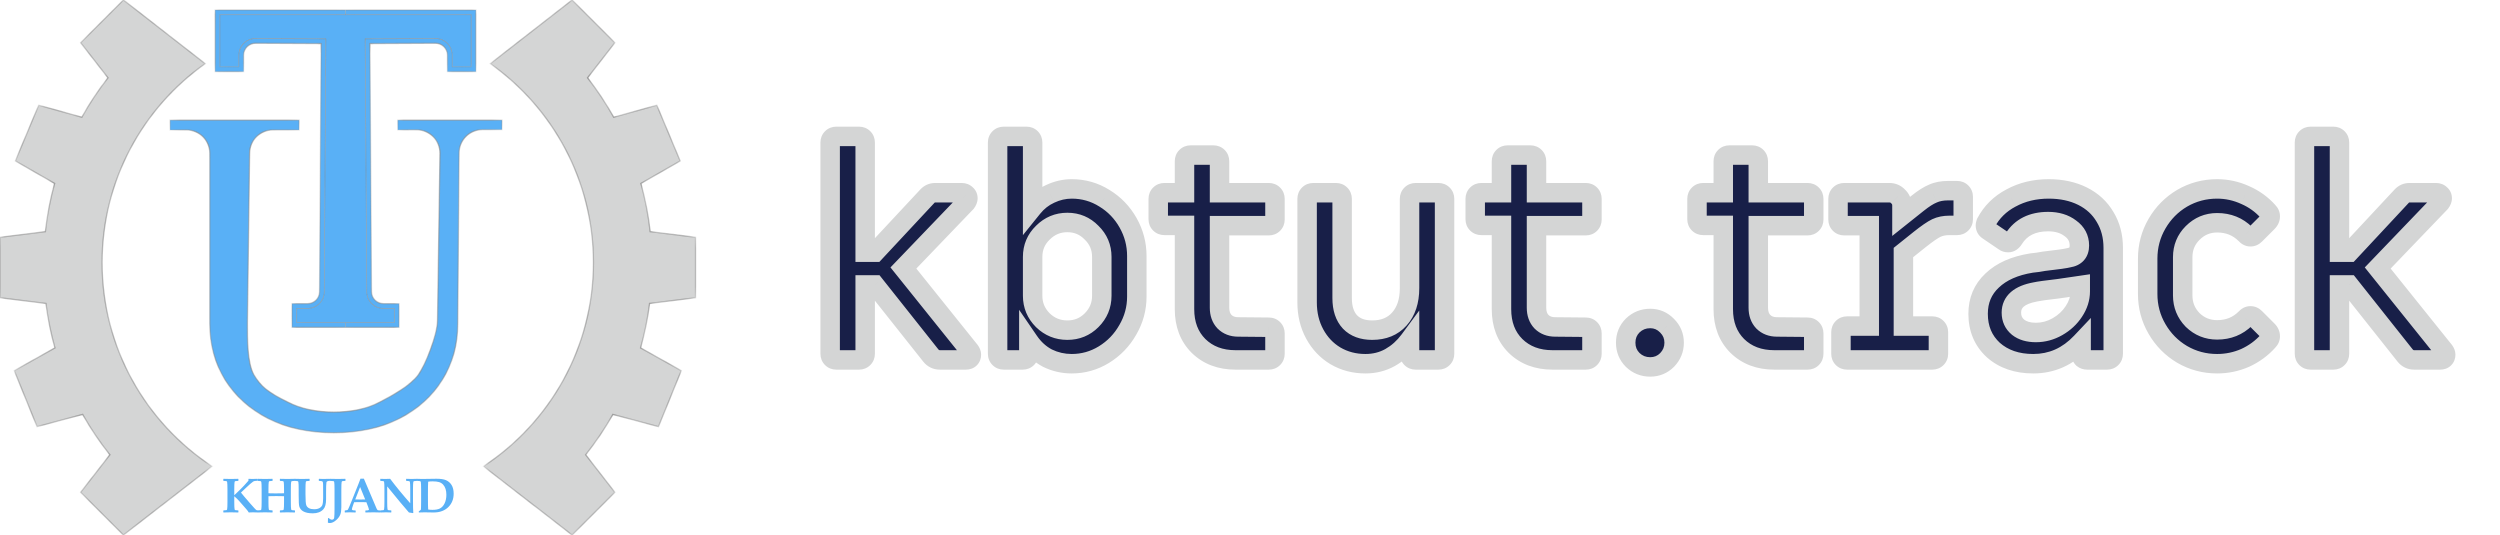 <svg width="257" height="55" viewBox="0 0 257 55" fill="none" xmlns="http://www.w3.org/2000/svg">
<mask id="path-1-inside-1_813_13" fill="white">
<path fill-rule="evenodd" clip-rule="evenodd" d="M0 30.606V24.394L4.664 23.811C4.849 22.116 5.17 20.462 5.615 18.859L1.578 16.545L3.98 10.815L8.411 12.05C9.203 10.628 10.103 9.274 11.099 7.999L8.292 4.393L12.689 0L21.093 6.544C14.68 11.081 10.494 18.552 10.494 27.001C10.494 35.754 14.988 43.459 21.796 47.938L16.587 51.977L16.582 51.974L12.689 55L8.292 50.607L11.294 46.751C10.256 45.449 9.319 44.062 8.496 42.603L3.81 43.858L1.467 38.103L5.649 35.763C5.231 34.282 4.92 32.757 4.723 31.196L0 30.606Z"/>
<path fill-rule="evenodd" clip-rule="evenodd" d="M71.5 30.606V24.394L66.836 23.811C66.65 22.116 66.33 20.462 65.885 18.859L69.922 16.545L67.52 10.815L63.089 12.05C62.297 10.628 61.397 9.274 60.401 7.999L63.208 4.393L58.811 0L50.407 6.544C56.82 11.081 61.006 18.552 61.006 27.001C61.006 35.754 56.512 43.459 49.704 47.938L54.913 51.977L54.918 51.974L58.811 55L63.208 50.607L60.206 46.751C61.244 45.449 62.181 44.062 63.004 42.603L67.69 43.858L70.033 38.103L65.851 35.763C66.269 34.282 66.58 32.757 66.777 31.196L71.5 30.606Z"/>
<path fill-rule="evenodd" clip-rule="evenodd" d="M48.433 1.516H35.519V1.029H48.92V7.358H45.996V5.662C45.996 4.987 45.447 4.441 44.772 4.445L38.031 4.48L38.19 30.005C38.194 30.674 38.739 31.215 39.409 31.215H41.022V33.649H35.519V33.162H40.535V31.702H39.409C38.471 31.702 37.709 30.945 37.703 30.008L37.541 3.995L44.769 3.958C45.715 3.953 46.483 4.717 46.483 5.662V6.872H48.433V1.516Z"/>
<path fill-rule="evenodd" clip-rule="evenodd" d="M22.606 1.516H35.519V1.029H22.119V7.358H25.043V5.662C25.043 4.987 25.592 4.441 26.267 4.445L33.008 4.48L32.848 30.005C32.844 30.674 32.3 31.215 31.63 31.215H30.017V33.649H35.519V33.162H30.504V31.702H31.63C32.568 31.702 33.33 30.945 33.336 30.008L33.498 3.995L26.269 3.958C25.324 3.953 24.555 4.717 24.555 5.662V6.872H22.606V1.516Z"/>
<path d="M48.433 1.516H35.519H22.606V6.872H24.555V5.662C24.555 4.717 25.324 3.953 26.269 3.958L33.498 3.995L33.336 30.008C33.33 30.945 32.568 31.702 31.63 31.702H30.504V33.162H35.519H40.535V31.702H39.409C38.471 31.702 37.709 30.945 37.703 30.008L37.541 3.995L44.769 3.958C45.715 3.953 46.483 4.717 46.483 5.662V6.872H48.433V1.516Z"/>
<path d="M40.894 12.35H51.6V13.323H49.587C48.274 13.323 47.206 14.383 47.195 15.697L47.057 33.258C47.057 35.416 46.528 37.344 45.472 39.04C44.426 40.726 42.947 42.057 41.037 43.033C39.126 44 36.885 44.483 34.312 44.483C31.74 44.483 29.498 44 27.588 43.033C25.677 42.057 24.193 40.726 23.137 39.04C22.09 37.344 21.567 35.416 21.567 33.258V15.747C21.567 14.425 20.497 13.354 19.175 13.354H17.489V12.35H30.744V13.354H28.052C26.743 13.354 25.677 14.406 25.66 15.716L25.436 33.186C25.436 34.728 25.397 37.324 26.101 38.527C26.806 39.719 27.479 40.297 29.605 41.349C30.89 42.001 32.487 42.366 34.312 42.366C36.137 42.366 37.706 42.027 39.019 41.349C40.332 40.66 42.169 39.667 43.004 38.527C43.706 37.568 44.973 34.441 44.973 32.935L45.228 15.769C45.249 14.427 44.162 13.331 42.82 13.341L40.894 13.354V12.35Z"/>
</mask>
<path fill-rule="evenodd" clip-rule="evenodd" d="M0 30.606V24.394L4.664 23.811C4.849 22.116 5.17 20.462 5.615 18.859L1.578 16.545L3.98 10.815L8.411 12.05C9.203 10.628 10.103 9.274 11.099 7.999L8.292 4.393L12.689 0L21.093 6.544C14.68 11.081 10.494 18.552 10.494 27.001C10.494 35.754 14.988 43.459 21.796 47.938L16.587 51.977L16.582 51.974L12.689 55L8.292 50.607L11.294 46.751C10.256 45.449 9.319 44.062 8.496 42.603L3.81 43.858L1.467 38.103L5.649 35.763C5.231 34.282 4.92 32.757 4.723 31.196L0 30.606Z" fill="#D4D5D5"/>
<path fill-rule="evenodd" clip-rule="evenodd" d="M71.5 30.606V24.394L66.836 23.811C66.65 22.116 66.33 20.462 65.885 18.859L69.922 16.545L67.52 10.815L63.089 12.05C62.297 10.628 61.397 9.274 60.401 7.999L63.208 4.393L58.811 0L50.407 6.544C56.82 11.081 61.006 18.552 61.006 27.001C61.006 35.754 56.512 43.459 49.704 47.938L54.913 51.977L54.918 51.974L58.811 55L63.208 50.607L60.206 46.751C61.244 45.449 62.181 44.062 63.004 42.603L67.69 43.858L70.033 38.103L65.851 35.763C66.269 34.282 66.58 32.757 66.777 31.196L71.5 30.606Z" fill="#D4D5D5"/>
<path fill-rule="evenodd" clip-rule="evenodd" d="M48.433 1.516H35.519V1.029H48.92V7.358H45.996V5.662C45.996 4.987 45.447 4.441 44.772 4.445L38.031 4.48L38.19 30.005C38.194 30.674 38.739 31.215 39.409 31.215H41.022V33.649H35.519V33.162H40.535V31.702H39.409C38.471 31.702 37.709 30.945 37.703 30.008L37.541 3.995L44.769 3.958C45.715 3.953 46.483 4.717 46.483 5.662V6.872H48.433V1.516Z" fill="#59B0F6"/>
<path fill-rule="evenodd" clip-rule="evenodd" d="M22.606 1.516H35.519V1.029H22.119V7.358H25.043V5.662C25.043 4.987 25.592 4.441 26.267 4.445L33.008 4.48L32.848 30.005C32.844 30.674 32.3 31.215 31.63 31.215H30.017V33.649H35.519V33.162H30.504V31.702H31.63C32.568 31.702 33.33 30.945 33.336 30.008L33.498 3.995L26.269 3.958C25.324 3.953 24.555 4.717 24.555 5.662V6.872H22.606V1.516Z" fill="#59B0F6"/>
<path d="M48.433 1.516H35.519H22.606V6.872H24.555V5.662C24.555 4.717 25.324 3.953 26.269 3.958L33.498 3.995L33.336 30.008C33.33 30.945 32.568 31.702 31.63 31.702H30.504V33.162H35.519H40.535V31.702H39.409C38.471 31.702 37.709 30.945 37.703 30.008L37.541 3.995L44.769 3.958C45.715 3.953 46.483 4.717 46.483 5.662V6.872H48.433V1.516Z" fill="#59B0F6"/>
<path d="M40.894 12.35H51.6V13.323H49.587C48.274 13.323 47.206 14.383 47.195 15.697L47.057 33.258C47.057 35.416 46.528 37.344 45.472 39.04C44.426 40.726 42.947 42.057 41.037 43.033C39.126 44 36.885 44.483 34.312 44.483C31.74 44.483 29.498 44 27.588 43.033C25.677 42.057 24.193 40.726 23.137 39.04C22.09 37.344 21.567 35.416 21.567 33.258V15.747C21.567 14.425 20.497 13.354 19.175 13.354H17.489V12.35H30.744V13.354H28.052C26.743 13.354 25.677 14.406 25.66 15.716L25.436 33.186C25.436 34.728 25.397 37.324 26.101 38.527C26.806 39.719 27.479 40.297 29.605 41.349C30.89 42.001 32.487 42.366 34.312 42.366C36.137 42.366 37.706 42.027 39.019 41.349C40.332 40.66 42.169 39.667 43.004 38.527C43.706 37.568 44.973 34.441 44.973 32.935L45.228 15.769C45.249 14.427 44.162 13.331 42.82 13.341L40.894 13.354V12.35Z" fill="#59B0F6"/>
<path d="M48.433 1.516H48.467V1.481H48.433V1.516ZM40.535 33.162V33.197H40.569V33.162H40.535ZM40.535 31.702H40.569V31.667H40.535V31.702ZM37.703 30.008L37.738 30.008L37.738 30.008L37.703 30.008ZM37.541 3.995L37.541 3.961L37.506 3.961L37.506 3.996L37.541 3.995ZM44.769 3.958L44.769 3.923L44.769 3.923L44.769 3.958ZM46.483 6.872H46.449V6.906H46.483V6.872ZM48.433 6.872V6.906H48.467V6.872H48.433ZM22.606 1.516V1.481H22.571V1.516H22.606ZM30.504 33.162H30.469V33.197H30.504V33.162ZM30.504 31.702V31.667H30.469V31.702H30.504ZM33.336 30.008L33.37 30.008L33.37 30.008L33.336 30.008ZM33.498 3.995L33.532 3.996L33.533 3.961L33.498 3.961L33.498 3.995ZM26.269 3.958L26.27 3.923L26.27 3.923L26.269 3.958ZM24.555 6.872V6.906H24.59V6.872H24.555ZM22.606 6.872H22.571V6.906H22.606V6.872ZM12.71 55.027L16.608 52.005L16.565 51.95L12.668 54.973L12.71 55.027ZM58.833 54.973L54.935 51.95L54.892 52.005L58.79 55.027L58.833 54.973ZM35.519 1.551H48.433V1.481H35.519V1.551ZM35.485 1.029V1.516H35.554V1.029H35.485ZM35.485 33.162V33.649H35.554V33.162H35.485ZM40.535 33.128H35.519V33.197H40.535V33.128ZM40.5 31.702V33.162H40.569V31.702H40.5ZM39.409 31.736H40.535V31.667H39.409V31.736ZM37.669 30.008C37.674 30.965 38.452 31.736 39.409 31.736V31.667C38.49 31.667 37.743 30.926 37.738 30.008L37.669 30.008ZM46.518 5.662C46.518 4.698 45.733 3.918 44.769 3.923L44.769 3.992C45.696 3.988 46.449 4.737 46.449 5.662H46.518ZM46.518 6.872V5.662H46.449V6.872H46.518ZM48.433 6.837H46.483V6.906H48.433V6.837ZM48.398 1.516V6.872H48.467V1.516H48.398ZM37.506 3.996L37.669 30.008L37.738 30.008L37.575 3.995L37.506 3.996ZM44.769 3.923L37.541 3.961L37.541 4.03L44.769 3.992L44.769 3.923ZM35.519 1.481H22.606V1.551H35.519V1.481ZM30.504 33.197H35.519V33.128H30.504V33.197ZM30.469 31.702V33.162H30.539V31.702H30.469ZM31.63 31.667H30.504V31.736H31.63V31.667ZM33.301 30.008C33.295 30.926 32.549 31.667 31.63 31.667V31.736C32.587 31.736 33.364 30.965 33.37 30.008L33.301 30.008ZM24.59 5.662C24.59 4.737 25.343 3.988 26.269 3.992L26.27 3.923C25.305 3.918 24.52 4.698 24.52 5.662H24.59ZM24.59 6.872V5.662H24.52V6.872H24.59ZM22.606 6.906H24.555V6.837H22.606V6.906ZM22.571 1.516V6.872H22.641V1.516H22.571ZM33.463 3.995L33.301 30.008L33.37 30.008L33.532 3.996L33.463 3.995ZM26.269 3.992L33.498 4.03L33.498 3.961L26.27 3.923L26.269 3.992ZM0 30.606H-0.069V30.667L-0.009 30.675L0 30.606ZM0 24.394L-0.009 24.325L-0.069 24.333L-0.069 24.394H0ZM1.578 16.545L1.514 16.518L1.491 16.575L1.544 16.605L1.578 16.545ZM3.98 10.815L3.998 10.748L3.939 10.732L3.916 10.788L3.98 10.815ZM3.81 43.858L3.746 43.885L3.769 43.941L3.828 43.925L3.81 43.858ZM1.467 38.103L1.434 38.043L1.38 38.073L1.403 38.13L1.467 38.103ZM12.689 55L12.64 55.049L12.683 55.092L12.731 55.055L12.689 55ZM8.292 50.607L8.237 50.565L8.2 50.613L8.243 50.656L8.292 50.607ZM8.292 4.393L8.243 4.344L8.2 4.387L8.237 4.436L8.292 4.393ZM12.689 0L12.731 -0.055L12.683 -0.092L12.64 -0.049L12.689 0ZM11.099 7.999L11.154 8.042L11.187 7.999L11.154 7.957L11.099 7.999ZM4.723 31.196L4.792 31.188L4.785 31.134L4.732 31.128L4.723 31.196ZM5.649 35.763L5.683 35.824L5.73 35.797L5.716 35.745L5.649 35.763ZM8.496 42.603L8.556 42.569L8.53 42.523L8.478 42.536L8.496 42.603ZM11.294 46.751L11.349 46.793L11.382 46.75L11.348 46.707L11.294 46.751ZM16.582 51.974L16.625 51.92L16.582 51.887L16.54 51.92L16.582 51.974ZM8.411 12.05L8.393 12.117L8.445 12.132L8.472 12.084L8.411 12.05ZM5.615 18.859L5.682 18.878L5.696 18.826L5.65 18.799L5.615 18.859ZM4.664 23.811L4.673 23.88L4.727 23.873L4.733 23.819L4.664 23.811ZM21.093 6.544L21.133 6.6L21.209 6.547L21.136 6.489L21.093 6.544ZM21.796 47.938L21.838 47.992L21.915 47.933L21.834 47.88L21.796 47.938ZM16.587 51.977L16.544 52.032L16.586 52.065L16.629 52.032L16.587 51.977ZM71.5 30.606L71.509 30.675L71.569 30.667V30.606H71.5ZM71.5 24.394H71.569V24.333L71.509 24.325L71.5 24.394ZM69.922 16.545L69.956 16.605L70.009 16.575L69.986 16.518L69.922 16.545ZM67.52 10.815L67.584 10.788L67.561 10.732L67.502 10.748L67.52 10.815ZM67.69 43.858L67.672 43.925L67.731 43.941L67.754 43.885L67.69 43.858ZM70.033 38.103L70.097 38.13L70.12 38.073L70.066 38.043L70.033 38.103ZM58.811 55L58.769 55.055L58.817 55.092L58.86 55.049L58.811 55ZM63.208 50.607L63.257 50.656L63.3 50.613L63.263 50.565L63.208 50.607ZM63.208 4.393L63.263 4.436L63.3 4.387L63.257 4.344L63.208 4.393ZM58.811 0L58.86 -0.049L58.817 -0.092L58.769 -0.055L58.811 0ZM60.401 7.999L60.346 7.957L60.313 7.999L60.346 8.042L60.401 7.999ZM66.777 31.196L66.768 31.128L66.715 31.134L66.708 31.188L66.777 31.196ZM65.851 35.763L65.784 35.745L65.77 35.797L65.817 35.824L65.851 35.763ZM63.004 42.603L63.022 42.536L62.97 42.523L62.944 42.569L63.004 42.603ZM60.206 46.751L60.152 46.707L60.118 46.75L60.151 46.793L60.206 46.751ZM54.918 51.974L54.96 51.92L54.917 51.886L54.875 51.92L54.918 51.974ZM63.089 12.05L63.028 12.084L63.055 12.132L63.107 12.117L63.089 12.05ZM65.885 18.859L65.85 18.799L65.803 18.826L65.818 18.878L65.885 18.859ZM66.836 23.811L66.767 23.819L66.773 23.873L66.827 23.88L66.836 23.811ZM50.407 6.544L50.364 6.489L50.291 6.547L50.367 6.6L50.407 6.544ZM49.704 47.938L49.666 47.88L49.585 47.933L49.662 47.992L49.704 47.938ZM54.913 51.977L54.871 52.032L54.914 52.065L54.956 52.032L54.913 51.977ZM48.92 1.029H48.989V0.96H48.92V1.029ZM48.92 7.358V7.428H48.989V7.358H48.92ZM45.996 7.358H45.927V7.428H45.996V7.358ZM44.772 4.445L44.771 4.375L44.771 4.375L44.772 4.445ZM38.031 4.48L38.031 4.41L37.961 4.411L37.962 4.48L38.031 4.48ZM38.19 30.005L38.26 30.005L38.26 30.005L38.19 30.005ZM41.022 31.215H41.091V31.145H41.022V31.215ZM41.022 33.649V33.718H41.091V33.649H41.022ZM22.119 1.029V0.96H22.049V1.029H22.119ZM22.119 7.358H22.049V7.428H22.119V7.358ZM25.043 7.358V7.428H25.112V7.358H25.043ZM26.267 4.445L26.267 4.375L26.267 4.375L26.267 4.445ZM33.008 4.48L33.077 4.48L33.077 4.411L33.008 4.41L33.008 4.48ZM32.848 30.005L32.779 30.005L32.779 30.005L32.848 30.005ZM30.017 31.215V31.145H29.948V31.215H30.017ZM30.017 33.649H29.948V33.718H30.017V33.649ZM40.894 12.35V12.28H40.825V12.35H40.894ZM51.6 12.35H51.669V12.28H51.6V12.35ZM47.057 33.258L46.987 33.257V33.258H47.057ZM45.472 39.04L45.413 39.003L45.413 39.003L45.472 39.04ZM41.037 43.033L41.068 43.095L41.068 43.095L41.037 43.033ZM27.588 43.033L27.556 43.095L27.556 43.095L27.588 43.033ZM23.137 39.04L23.078 39.076L23.078 39.077L23.137 39.04ZM17.489 12.35V12.28H17.42V12.35H17.489ZM30.744 12.35H30.813V12.28H30.744V12.35ZM25.436 33.186L25.367 33.185V33.186H25.436ZM26.101 38.527L26.041 38.562L26.042 38.562L26.101 38.527ZM29.605 41.349L29.636 41.287L29.636 41.286L29.605 41.349ZM39.019 41.349L39.051 41.41L39.051 41.41L39.019 41.349ZM43.004 38.527L43.06 38.568L43.06 38.568L43.004 38.527ZM44.973 32.935L44.903 32.934V32.935H44.973ZM30.744 13.354V13.423H30.813V13.354H30.744ZM17.489 13.354H17.42V13.423H17.489V13.354ZM51.6 13.323V13.393H51.669V13.323H51.6ZM40.894 13.354H40.825V13.424L40.895 13.423L40.894 13.354ZM45.228 15.769L45.298 15.77L45.298 15.77L45.228 15.769ZM42.82 13.341L42.82 13.271L42.82 13.271L42.82 13.341ZM47.195 15.697L47.126 15.697L47.126 15.697L47.195 15.697ZM25.66 15.716L25.591 15.715L25.591 15.715L25.66 15.716ZM0.069 30.606V24.394H-0.069V30.606H0.069ZM1.642 16.572L4.043 10.841L3.916 10.788L1.514 16.518L1.642 16.572ZM3.874 43.832L1.532 38.077L1.403 38.13L3.746 43.885L3.874 43.832ZM12.738 54.951L8.341 50.558L8.243 50.656L12.64 55.049L12.738 54.951ZM8.341 4.442L12.738 0.049L12.64 -0.049L8.243 4.344L8.341 4.442ZM11.154 7.957L8.347 4.35L8.237 4.436L11.045 8.042L11.154 7.957ZM4.655 31.205C4.851 32.769 5.164 34.298 5.582 35.782L5.716 35.745C5.299 34.267 4.988 32.745 4.792 31.188L4.655 31.205ZM8.436 42.637C9.261 44.099 10.199 45.489 11.24 46.794L11.348 46.707C10.312 45.408 9.377 44.025 8.556 42.569L8.436 42.637ZM11.045 7.957C10.046 9.234 9.145 10.591 8.351 12.017L8.472 12.084C9.262 10.665 10.16 9.314 11.154 8.042L11.045 7.957ZM5.549 18.841C5.103 20.447 4.781 22.105 4.595 23.804L4.733 23.819C4.918 22.128 5.238 20.477 5.682 18.878L5.549 18.841ZM5.65 18.799L1.613 16.485L1.544 16.605L5.581 18.919L5.65 18.799ZM0.009 24.462L4.673 23.88L4.655 23.742L-0.009 24.325L0.009 24.462ZM3.961 10.881L8.393 12.117L8.43 11.984L3.998 10.748L3.961 10.881ZM16.54 51.92L12.646 54.945L12.731 55.055L16.625 52.029L16.54 51.92ZM8.347 50.65L11.349 46.793L11.239 46.708L8.237 50.565L8.347 50.65ZM8.478 42.536L3.792 43.791L3.828 43.925L8.514 42.67L8.478 42.536ZM1.501 38.164L5.683 35.824L5.615 35.703L1.434 38.043L1.501 38.164ZM4.732 31.128L0.009 30.538L-0.009 30.675L4.715 31.265L4.732 31.128ZM10.563 27.001C10.563 18.576 14.738 11.125 21.133 6.6L21.053 6.487C14.623 11.037 10.425 18.529 10.425 27.001H10.563ZM12.646 0.055L21.051 6.599L21.136 6.489L12.731 -0.055L12.646 0.055ZM21.834 47.88C15.044 43.413 10.563 35.73 10.563 27.001H10.425C10.425 35.779 14.931 43.504 21.758 47.995L21.834 47.88ZM21.753 47.883L16.544 51.923L16.629 52.032L21.838 47.992L21.753 47.883ZM16.629 51.923L16.625 51.92L16.54 52.029L16.544 52.032L16.629 51.923ZM71.569 30.606V24.394H71.431V30.606H71.569ZM69.986 16.518L67.584 10.788L67.457 10.841L69.858 16.572L69.986 16.518ZM67.754 43.885L70.097 38.13L69.968 38.077L67.626 43.832L67.754 43.885ZM58.86 55.049L63.257 50.656L63.159 50.558L58.762 54.951L58.86 55.049ZM63.257 4.344L58.86 -0.049L58.762 0.049L63.159 4.442L63.257 4.344ZM60.455 8.042L63.263 4.436L63.153 4.35L60.346 7.957L60.455 8.042ZM66.708 31.188C66.512 32.745 66.201 34.267 65.784 35.745L65.918 35.782C66.336 34.298 66.648 32.769 66.845 31.205L66.708 31.188ZM62.944 42.569C62.123 44.025 61.188 45.408 60.152 46.707L60.26 46.794C61.301 45.489 62.239 44.099 63.064 42.637L62.944 42.569ZM60.346 8.042C61.34 9.314 62.238 10.665 63.028 12.084L63.149 12.017C62.355 10.591 61.454 9.234 60.455 7.957L60.346 8.042ZM65.818 18.878C66.262 20.477 66.582 22.128 66.767 23.819L66.905 23.804C66.719 22.105 66.397 20.447 65.951 18.841L65.818 18.878ZM65.919 18.919L69.956 16.605L69.887 16.485L65.85 18.799L65.919 18.919ZM71.509 24.325L66.844 23.742L66.827 23.88L71.491 24.462L71.509 24.325ZM67.502 10.748L63.07 11.984L63.107 12.117L67.539 10.881L67.502 10.748ZM54.875 52.029L58.769 55.055L58.854 54.945L54.96 51.92L54.875 52.029ZM63.263 50.565L60.261 46.708L60.151 46.793L63.154 50.65L63.263 50.565ZM62.986 42.67L67.672 43.925L67.708 43.791L63.022 42.536L62.986 42.67ZM70.066 38.043L65.885 35.703L65.817 35.824L69.999 38.164L70.066 38.043ZM66.785 31.265L71.509 30.675L71.491 30.538L66.768 31.128L66.785 31.265ZM61.075 27.001C61.075 18.529 56.877 11.037 50.447 6.487L50.367 6.6C56.762 11.125 60.937 18.576 60.937 27.001H61.075ZM58.769 -0.055L50.364 6.489L50.449 6.599L58.854 0.055L58.769 -0.055ZM49.742 47.995C56.569 43.504 61.075 35.779 61.075 27.001H60.937C60.937 35.73 56.456 43.413 49.666 47.88L49.742 47.995ZM49.662 47.992L54.871 52.032L54.956 51.923L49.746 47.883L49.662 47.992ZM54.956 52.032L54.96 52.029L54.875 51.92L54.871 51.923L54.956 52.032ZM44.772 4.514C45.409 4.511 45.927 5.026 45.927 5.662H46.065C46.065 4.949 45.485 4.372 44.771 4.375L44.772 4.514ZM38.26 30.005L38.1 4.479L37.962 4.48L38.121 30.006L38.26 30.005ZM39.409 31.145C38.777 31.145 38.264 30.636 38.26 30.005L38.121 30.006C38.126 30.713 38.701 31.284 39.409 31.284V31.145ZM48.92 0.96H35.519V1.098H48.92V0.96ZM48.989 7.358V1.029H48.851V7.358H48.989ZM45.996 7.428H48.92V7.289H45.996V7.428ZM45.927 5.662V7.358H46.065V5.662H45.927ZM38.031 4.549L44.772 4.514L44.771 4.375L38.031 4.41L38.031 4.549ZM41.022 31.145H39.409V31.284H41.022V31.145ZM41.091 33.649V31.215H40.953V33.649H41.091ZM35.519 33.718H41.022V33.58H35.519V33.718ZM26.267 4.375C25.554 4.372 24.973 4.949 24.973 5.662H25.112C25.112 5.026 25.63 4.511 26.267 4.514L26.267 4.375ZM32.917 30.006L33.077 4.48L32.938 4.479L32.779 30.005L32.917 30.006ZM31.63 31.284C32.338 31.284 32.913 30.713 32.917 30.006L32.779 30.005C32.775 30.636 32.262 31.145 31.63 31.145V31.284ZM22.119 1.098H35.519V0.96H22.119V1.098ZM22.188 7.358V1.029H22.049V7.358H22.188ZM25.043 7.289H22.119V7.428H25.043V7.289ZM24.973 5.662V7.358H25.112V5.662H24.973ZM33.008 4.41L26.267 4.375L26.267 4.514L33.007 4.549L33.008 4.41ZM30.017 31.284H31.63V31.145H30.017V31.284ZM30.086 33.649V31.215H29.948V33.649H30.086ZM35.519 33.58H30.017V33.718H35.519V33.58ZM40.894 12.419H51.6V12.28H40.894V12.419ZM46.987 33.258C46.987 35.405 46.462 37.319 45.413 39.003L45.53 39.077C46.594 37.369 47.126 35.428 47.126 33.258H46.987ZM45.413 39.003C44.374 40.678 42.906 42.001 41.005 42.972L41.068 43.095C42.989 42.113 44.477 40.774 45.531 39.076L45.413 39.003ZM41.005 42.972C39.106 43.932 36.876 44.414 34.312 44.414V44.552C36.893 44.552 39.146 44.067 41.068 43.095L41.005 42.972ZM34.312 44.414C31.748 44.414 29.518 43.932 27.619 42.972L27.556 43.095C29.478 44.067 31.731 44.552 34.312 44.552V44.414ZM27.619 42.972C25.719 42.001 24.245 40.678 23.195 39.003L23.078 39.077C24.142 40.774 25.635 42.113 27.556 43.095L27.619 42.972ZM23.195 39.004C22.157 37.319 21.637 35.405 21.637 33.258H21.498C21.498 35.428 22.024 37.368 23.078 39.076L23.195 39.004ZM17.489 12.419H30.744V12.28H17.489V12.419ZM25.367 33.186C25.367 33.956 25.357 34.994 25.435 35.989C25.514 36.982 25.68 37.946 26.041 38.562L26.161 38.492C25.817 37.906 25.652 36.97 25.573 35.978C25.495 34.989 25.505 33.958 25.505 33.186H25.367ZM26.042 38.562C26.397 39.163 26.746 39.613 27.276 40.044C27.805 40.474 28.51 40.884 29.574 41.411L29.636 41.286C28.574 40.761 27.88 40.357 27.364 39.937C26.849 39.518 26.51 39.083 26.161 38.492L26.042 38.562ZM29.574 41.41C30.87 42.068 32.478 42.435 34.312 42.435V42.297C32.496 42.297 30.91 41.934 29.636 41.287L29.574 41.41ZM34.312 42.435C36.146 42.435 37.726 42.095 39.051 41.41L38.987 41.287C37.687 41.959 36.129 42.297 34.312 42.297V42.435ZM39.051 41.41C39.708 41.066 40.498 40.644 41.229 40.165C41.959 39.687 42.635 39.148 43.06 38.568L42.948 38.486C42.538 39.046 41.878 39.574 41.153 40.049C40.428 40.524 39.644 40.943 38.987 41.287L39.051 41.41ZM43.06 38.568C43.417 38.081 43.911 37.052 44.316 35.96C44.721 34.87 45.042 33.701 45.042 32.935H44.903C44.903 33.675 44.591 34.823 44.187 35.912C43.783 37.001 43.293 38.015 42.948 38.486L43.06 38.568ZM25.591 15.715L25.367 33.185L25.505 33.187L25.73 15.717L25.591 15.715ZM30.674 12.35V13.354H30.813V12.35H30.674ZM30.744 13.285H28.052V13.423H30.744V13.285ZM21.637 33.258V15.747H21.498V33.258H21.637ZM19.175 13.285H17.489V13.423H19.175V13.285ZM17.558 13.354V12.35H17.42V13.354H17.558ZM51.531 12.35V13.323H51.669V12.35H51.531ZM51.6 13.254H49.587V13.393H51.6V13.254ZM47.126 15.697L46.987 33.257L47.126 33.258L47.265 15.698L47.126 15.697ZM40.964 13.354V12.35H40.825V13.354H40.964ZM45.042 32.936L45.298 15.77L45.159 15.768L44.903 32.934L45.042 32.936ZM42.82 13.271L40.894 13.285L40.895 13.423L42.821 13.41L42.82 13.271ZM45.298 15.77C45.318 14.389 44.2 13.262 42.82 13.271L42.821 13.41C44.123 13.401 45.179 14.465 45.159 15.768L45.298 15.77ZM21.637 15.747C21.637 14.387 20.535 13.285 19.175 13.285V13.423C20.458 13.423 21.498 14.463 21.498 15.747H21.637ZM49.587 13.254C48.236 13.254 47.137 14.345 47.126 15.697L47.265 15.698C47.275 14.422 48.312 13.393 49.587 13.393V13.254ZM25.73 15.717C25.746 14.445 26.781 13.423 28.052 13.423V13.285C26.705 13.285 25.608 14.368 25.591 15.715L25.73 15.717Z" fill="#888888" mask="url(#path-1-inside-1_813_13)"/>
<path d="M26.58 52.657L26.556 52.682C26.289 52.672 26.104 52.667 26.002 52.667C25.911 52.667 25.767 52.672 25.57 52.682C25.532 52.6 25.448 52.486 25.318 52.337L24.593 51.51C24.435 51.331 24.265 51.166 24.083 51.017V51.598C24.083 51.985 24.093 52.237 24.115 52.355C24.123 52.402 24.15 52.432 24.198 52.445C24.222 52.451 24.317 52.459 24.483 52.469L24.508 52.494V52.657L24.486 52.682C24.323 52.672 24.072 52.667 23.734 52.667C23.384 52.667 23.133 52.672 22.982 52.682L22.957 52.66V52.494L22.982 52.469C23.148 52.459 23.243 52.451 23.267 52.445C23.315 52.432 23.342 52.402 23.35 52.355C23.372 52.237 23.382 51.985 23.382 51.598V50.306C23.382 49.919 23.372 49.666 23.35 49.549C23.342 49.502 23.315 49.472 23.267 49.459C23.243 49.453 23.148 49.444 22.982 49.435L22.957 49.41V49.244L22.982 49.222C23.138 49.232 23.389 49.237 23.734 49.237C24.087 49.237 24.338 49.232 24.486 49.222L24.508 49.244V49.413L24.483 49.435C24.317 49.444 24.222 49.453 24.198 49.459C24.15 49.472 24.123 49.502 24.115 49.549C24.093 49.666 24.083 49.919 24.083 50.306V50.912C24.387 50.628 24.605 50.419 24.737 50.282L25.084 49.923C25.203 49.799 25.355 49.63 25.54 49.415V49.247L25.567 49.222C25.692 49.232 25.815 49.237 25.936 49.237C26.078 49.237 26.244 49.232 26.434 49.222L26.458 49.247V49.398L26.434 49.422C26.245 49.422 26.105 49.453 26.014 49.513C25.882 49.601 25.632 49.819 25.265 50.167L24.771 50.636C24.841 50.73 24.955 50.869 25.113 51.053L25.66 51.688C26.065 52.158 26.3 52.408 26.363 52.438C26.402 52.455 26.466 52.465 26.556 52.467L26.58 52.494V52.657ZM30.324 52.657L30.3 52.682C30.139 52.672 29.888 52.667 29.548 52.667C29.2 52.667 28.949 52.672 28.796 52.682L28.771 52.66V52.494L28.798 52.469C28.964 52.459 29.06 52.451 29.084 52.445C29.131 52.432 29.159 52.402 29.167 52.355C29.188 52.237 29.199 51.985 29.199 51.598V51.009C29.116 51.001 28.852 50.997 28.408 50.997C27.998 50.997 27.727 51.001 27.597 51.009V51.598C27.597 51.985 27.608 52.237 27.629 52.355C27.637 52.402 27.665 52.432 27.712 52.445C27.736 52.451 27.831 52.459 27.998 52.469L28.022 52.494V52.657L28 52.682C27.837 52.672 27.587 52.667 27.248 52.667C26.898 52.667 26.648 52.672 26.496 52.682L26.472 52.66V52.494L26.496 52.469C26.662 52.459 26.757 52.451 26.782 52.445C26.829 52.432 26.857 52.402 26.865 52.355C26.886 52.237 26.896 51.985 26.896 51.598V50.306C26.896 49.919 26.886 49.666 26.865 49.549C26.857 49.502 26.829 49.472 26.782 49.459C26.757 49.453 26.662 49.444 26.496 49.435L26.472 49.41V49.244L26.496 49.222C26.652 49.232 26.903 49.237 27.248 49.237C27.601 49.237 27.852 49.232 28 49.222L28.022 49.244V49.413L27.998 49.435C27.831 49.444 27.736 49.453 27.712 49.459C27.665 49.472 27.637 49.502 27.629 49.549C27.608 49.666 27.597 49.919 27.597 50.306V50.709C27.77 50.717 28.007 50.721 28.31 50.721C28.785 50.721 29.081 50.717 29.199 50.709V50.306C29.199 49.919 29.188 49.666 29.167 49.549C29.159 49.502 29.131 49.472 29.084 49.459C29.06 49.453 28.964 49.444 28.798 49.435L28.771 49.41V49.244L28.796 49.222C28.954 49.232 29.204 49.237 29.548 49.237C29.903 49.237 30.153 49.232 30.3 49.222L30.324 49.244V49.413L30.302 49.435C30.133 49.444 30.037 49.453 30.014 49.459C29.967 49.472 29.939 49.502 29.931 49.549C29.91 49.666 29.899 49.919 29.899 50.306V51.598C29.899 51.985 29.91 52.237 29.931 52.355C29.939 52.402 29.967 52.432 30.014 52.445C30.039 52.451 30.134 52.459 30.3 52.469L30.324 52.494V52.657ZM33.907 49.41L33.883 49.435C33.69 49.435 33.582 49.486 33.558 49.588C33.545 49.645 33.535 49.769 33.529 49.959C33.524 50.101 33.521 50.305 33.521 50.572V51.324C33.521 51.808 33.426 52.153 33.236 52.359C32.983 52.633 32.623 52.77 32.156 52.77C31.73 52.77 31.397 52.699 31.158 52.557C30.956 52.437 30.824 52.266 30.762 52.044C30.723 51.903 30.704 51.533 30.704 50.936V50.306C30.704 49.919 30.693 49.666 30.672 49.549C30.664 49.502 30.636 49.472 30.589 49.459C30.565 49.453 30.469 49.444 30.303 49.435L30.279 49.41V49.247L30.303 49.222C30.46 49.232 30.71 49.237 31.055 49.237C31.407 49.237 31.657 49.232 31.805 49.222L31.829 49.247V49.41L31.805 49.435C31.639 49.444 31.544 49.453 31.519 49.459C31.472 49.472 31.444 49.502 31.436 49.549C31.415 49.666 31.404 49.919 31.404 50.306V50.809C31.404 51.424 31.432 51.801 31.488 51.94C31.598 52.213 31.871 52.35 32.305 52.35C32.59 52.35 32.812 52.28 32.972 52.14C33.047 52.073 33.099 52.005 33.128 51.937C33.157 51.869 33.18 51.763 33.197 51.62C33.211 51.486 33.218 51.351 33.218 51.214V50.706C33.218 50.28 33.217 49.989 33.214 49.833C33.21 49.686 33.2 49.591 33.184 49.547C33.171 49.514 33.143 49.489 33.099 49.471C33.061 49.456 32.961 49.444 32.798 49.435L32.774 49.41V49.247L32.798 49.222C32.94 49.232 33.086 49.237 33.236 49.237C33.348 49.237 33.563 49.232 33.883 49.222L33.907 49.247V49.41ZM35.514 49.413L35.49 49.435C35.324 49.444 35.229 49.453 35.204 49.459C35.157 49.472 35.13 49.502 35.121 49.549C35.1 49.668 35.09 49.92 35.09 50.306V52.123C35.09 52.45 35.055 52.704 34.985 52.887C34.905 53.095 34.762 53.29 34.555 53.47C34.329 53.669 34.112 53.768 33.906 53.768C33.837 53.768 33.77 53.756 33.705 53.731C33.714 53.609 33.718 53.459 33.718 53.28L33.774 53.246C33.906 53.364 34.022 53.424 34.123 53.424C34.263 53.424 34.341 53.35 34.357 53.202C34.378 53.01 34.389 52.721 34.389 52.337V50.306C34.389 49.92 34.378 49.668 34.357 49.549C34.349 49.502 34.322 49.472 34.274 49.459C34.263 49.456 34.149 49.448 33.932 49.435L33.908 49.41V49.244L33.932 49.222C34.157 49.232 34.426 49.237 34.738 49.237C35.093 49.237 35.344 49.232 35.49 49.222L35.514 49.244V49.413ZM39.09 52.657L39.068 52.682C38.706 52.672 38.488 52.667 38.414 52.667C38.114 52.667 37.836 52.672 37.579 52.682L37.557 52.657V52.503L37.581 52.477L37.794 52.464C37.883 52.459 37.928 52.428 37.928 52.369C37.928 52.335 37.905 52.258 37.859 52.14L37.662 51.624C37.437 51.621 37.208 51.62 36.973 51.62C36.846 51.62 36.657 51.621 36.407 51.624L36.299 51.922C36.218 52.149 36.177 52.29 36.177 52.347C36.177 52.409 36.215 52.446 36.292 52.457C36.334 52.464 36.417 52.47 36.541 52.477L36.565 52.501V52.657L36.541 52.682C36.24 52.672 36.046 52.667 35.96 52.667C35.893 52.667 35.728 52.672 35.464 52.682L35.44 52.66V52.501L35.467 52.477C35.634 52.467 35.737 52.433 35.774 52.377C35.813 52.319 35.958 51.98 36.206 51.358L36.844 49.764C36.891 49.641 36.963 49.454 37.059 49.205H37.405L38.699 52.249C38.75 52.365 38.795 52.43 38.836 52.445C38.89 52.464 38.967 52.474 39.068 52.474L39.09 52.501V52.657ZM37.542 51.344L37.02 50.065L36.519 51.344C36.653 51.349 36.826 51.351 37.039 51.351C37.246 51.351 37.413 51.349 37.542 51.344ZM42.883 49.41L42.856 49.435C42.69 49.444 42.594 49.453 42.57 49.459C42.523 49.472 42.495 49.502 42.487 49.549C42.466 49.666 42.455 49.919 42.455 50.306V51.297C42.455 52.028 42.466 52.504 42.487 52.726L42.455 52.748C42.271 52.717 42.132 52.695 42.038 52.682C41.602 52.192 40.857 51.298 39.804 50.001V51.598C39.804 51.985 39.815 52.237 39.836 52.355C39.844 52.402 39.871 52.432 39.919 52.445C39.943 52.451 40.038 52.459 40.204 52.469L40.229 52.494V52.66L40.204 52.682C40.017 52.672 39.843 52.667 39.682 52.667C39.495 52.667 39.307 52.672 39.118 52.682L39.093 52.66V52.494L39.118 52.469C39.284 52.459 39.379 52.451 39.404 52.445C39.451 52.432 39.478 52.402 39.486 52.355C39.508 52.237 39.518 51.985 39.518 51.598V50.306C39.518 49.919 39.508 49.666 39.486 49.549C39.478 49.502 39.451 49.472 39.404 49.459C39.379 49.453 39.284 49.444 39.118 49.435L39.093 49.41V49.244L39.118 49.222C39.273 49.232 39.42 49.237 39.56 49.237C39.779 49.237 39.962 49.232 40.107 49.222C40.693 50.003 41.381 50.841 42.172 51.734V50.306C42.172 49.919 42.161 49.666 42.14 49.549C42.132 49.502 42.105 49.472 42.057 49.459C42.033 49.453 41.938 49.444 41.772 49.435L41.747 49.41V49.244L41.772 49.222C41.954 49.232 42.127 49.237 42.292 49.237C42.502 49.237 42.69 49.232 42.858 49.222L42.883 49.244V49.41ZM46.636 50.748C46.636 51.3 46.456 51.757 46.096 52.12C45.921 52.297 45.708 52.435 45.457 52.533C45.188 52.639 44.875 52.688 44.517 52.682L43.655 52.667C43.421 52.664 43.227 52.669 43.074 52.682L43.05 52.657V52.589L43.062 52.56C43.182 52.483 43.247 52.435 43.257 52.416C43.272 52.386 43.281 52.278 43.284 52.091L43.291 51.544V50.306C43.291 49.919 43.281 49.666 43.26 49.549C43.252 49.502 43.224 49.472 43.177 49.459C43.152 49.453 43.057 49.444 42.891 49.435L42.867 49.41V49.244L42.891 49.222C43.063 49.232 43.228 49.237 43.384 49.237C43.763 49.237 44.105 49.232 44.41 49.222C44.561 49.217 44.713 49.215 44.866 49.215C45.289 49.215 45.614 49.263 45.84 49.359C46.088 49.465 46.281 49.631 46.421 49.857C46.565 50.09 46.636 50.387 46.636 50.748ZM45.887 50.865C45.887 50.414 45.778 50.068 45.559 49.825C45.446 49.698 45.303 49.609 45.132 49.557C44.969 49.508 44.742 49.483 44.451 49.483C44.3 49.483 44.155 49.494 44.016 49.515C44 49.697 43.992 50.139 43.992 50.838L43.997 51.905C43.998 52.143 44.005 52.301 44.016 52.379C44.16 52.402 44.306 52.413 44.456 52.413C44.78 52.413 45.035 52.366 45.222 52.272C45.424 52.169 45.585 51.995 45.703 51.749C45.825 51.495 45.887 51.2 45.887 50.865Z" fill="#59B0F6"/>
<path d="M85.97 37C85.79 37 85.64 36.94 85.52 36.82C85.4 36.7 85.34 36.55 85.34 36.37V14.65C85.34 14.47 85.4 14.32 85.52 14.2C85.64 14.08 85.79 14.02 85.97 14.02H88.31C88.49 14.02 88.64 14.08 88.76 14.2C88.88 14.32 88.94 14.47 88.94 14.65V25.93H89.96L95.33 20.17C95.55 19.93 95.82 19.81 96.14 19.81H98.87C99.05 19.81 99.2 19.87 99.32 19.99C99.44 20.09 99.5 20.22 99.5 20.38C99.5 20.52 99.44 20.67 99.32 20.83L92.87 27.55L99.71 36.07C99.81 36.21 99.86 36.34 99.86 36.46C99.86 36.62 99.81 36.75 99.71 36.85C99.61 36.95 99.47 37 99.29 37H96.62C96.24 37 95.93 36.85 95.69 36.55L89.93 29.29H88.94V36.37C88.94 36.55 88.88 36.7 88.76 36.82C88.64 36.94 88.49 37 88.31 37H85.97ZM110.175 37.39C109.295 37.39 108.465 37.2 107.685 36.82C106.925 36.42 106.285 35.84 105.765 35.08V36.37C105.765 36.55 105.705 36.7 105.585 36.82C105.465 36.94 105.315 37 105.135 37H103.185C103.005 37 102.855 36.94 102.735 36.82C102.615 36.7 102.555 36.55 102.555 36.37V14.65C102.555 14.47 102.615 14.32 102.735 14.2C102.855 14.08 103.005 14.02 103.185 14.02H105.525C105.705 14.02 105.855 14.08 105.975 14.2C106.095 14.32 106.155 14.47 106.155 14.65V21.34C106.655 20.72 107.255 20.25 107.955 19.93C108.675 19.59 109.415 19.42 110.175 19.42C111.395 19.42 112.515 19.74 113.535 20.38C114.555 21 115.365 21.84 115.965 22.9C116.565 23.96 116.865 25.1 116.865 26.32V30.49C116.865 31.71 116.555 32.85 115.935 33.91C115.335 34.97 114.515 35.82 113.475 36.46C112.455 37.08 111.355 37.39 110.175 37.39ZM109.725 33.94C110.705 33.94 111.535 33.6 112.215 32.92C112.915 32.22 113.265 31.38 113.265 30.4V26.41C113.265 25.43 112.915 24.6 112.215 23.92C111.535 23.22 110.705 22.87 109.725 22.87C108.745 22.87 107.905 23.22 107.205 23.92C106.505 24.6 106.155 25.43 106.155 26.41V30.4C106.155 31.38 106.505 32.22 107.205 32.92C107.905 33.6 108.745 33.94 109.725 33.94ZM127.017 37C125.457 37 124.187 36.52 123.207 35.56C122.247 34.6 121.767 33.34 121.767 31.78V23.17H119.697C119.517 23.17 119.367 23.11 119.247 22.99C119.127 22.87 119.067 22.72 119.067 22.54V20.44C119.067 20.26 119.127 20.11 119.247 19.99C119.367 19.87 119.517 19.81 119.697 19.81H121.767V16.57C121.767 16.39 121.827 16.24 121.947 16.12C122.067 16 122.217 15.94 122.397 15.94H124.737C124.917 15.94 125.067 16 125.187 16.12C125.307 16.24 125.367 16.39 125.367 16.57V19.81H130.437C130.617 19.81 130.767 19.87 130.887 19.99C131.007 20.11 131.067 20.26 131.067 20.44V22.57C131.067 22.75 131.007 22.9 130.887 23.02C130.767 23.14 130.617 23.2 130.437 23.2H125.367V31.63C125.367 32.23 125.537 32.71 125.877 33.07C126.237 33.43 126.707 33.61 127.287 33.61L130.437 33.64C130.617 33.64 130.767 33.7 130.887 33.82C131.007 33.94 131.067 34.09 131.067 34.27V36.37C131.067 36.55 131.007 36.7 130.887 36.82C130.767 36.94 130.617 37 130.437 37H127.017ZM140.371 37.39C139.231 37.39 138.201 37.12 137.281 36.58C136.381 36.04 135.671 35.29 135.151 34.33C134.631 33.37 134.371 32.29 134.371 31.09V20.44C134.371 20.26 134.431 20.11 134.551 19.99C134.671 19.87 134.821 19.81 135.001 19.81H137.341C137.521 19.81 137.671 19.87 137.791 19.99C137.911 20.11 137.971 20.26 137.971 20.44V30.64C137.971 31.7 138.241 32.52 138.781 33.1C139.321 33.66 140.081 33.94 141.061 33.94C142.241 33.94 143.171 33.56 143.851 32.8C144.551 32.02 144.901 30.96 144.901 29.62V20.44C144.901 20.26 144.961 20.11 145.081 19.99C145.201 19.87 145.351 19.81 145.531 19.81H147.871C148.051 19.81 148.201 19.87 148.321 19.99C148.441 20.11 148.501 20.26 148.501 20.44V36.37C148.501 36.55 148.441 36.7 148.321 36.82C148.201 36.94 148.051 37 147.871 37H145.531C145.351 37 145.201 36.94 145.081 36.82C144.961 36.7 144.901 36.55 144.901 36.37V34.96C144.341 35.72 143.671 36.32 142.891 36.76C142.131 37.18 141.291 37.39 140.371 37.39ZM159.602 37C158.042 37 156.772 36.52 155.792 35.56C154.832 34.6 154.352 33.34 154.352 31.78V23.17H152.282C152.102 23.17 151.952 23.11 151.832 22.99C151.712 22.87 151.652 22.72 151.652 22.54V20.44C151.652 20.26 151.712 20.11 151.832 19.99C151.952 19.87 152.102 19.81 152.282 19.81H154.352V16.57C154.352 16.39 154.412 16.24 154.532 16.12C154.652 16 154.802 15.94 154.982 15.94H157.322C157.502 15.94 157.652 16 157.772 16.12C157.892 16.24 157.952 16.39 157.952 16.57V19.81H163.022C163.202 19.81 163.352 19.87 163.472 19.99C163.592 20.11 163.652 20.26 163.652 20.44V22.57C163.652 22.75 163.592 22.9 163.472 23.02C163.352 23.14 163.202 23.2 163.022 23.2H157.952V31.63C157.952 32.23 158.122 32.71 158.462 33.07C158.822 33.43 159.292 33.61 159.872 33.61L163.022 33.64C163.202 33.64 163.352 33.7 163.472 33.82C163.592 33.94 163.652 34.09 163.652 34.27V36.37C163.652 36.55 163.592 36.7 163.472 36.82C163.352 36.94 163.202 37 163.022 37H159.602ZM169.642 37.72C168.942 37.72 168.342 37.48 167.842 37C167.362 36.52 167.122 35.93 167.122 35.23C167.122 34.53 167.362 33.94 167.842 33.46C168.342 32.98 168.942 32.74 169.642 32.74C170.322 32.74 170.902 32.99 171.382 33.49C171.862 33.97 172.102 34.55 172.102 35.23C172.102 35.91 171.862 36.5 171.382 37C170.902 37.48 170.322 37.72 169.642 37.72ZM182.402 37C180.842 37 179.572 36.52 178.592 35.56C177.632 34.6 177.152 33.34 177.152 31.78V23.17H175.082C174.902 23.17 174.752 23.11 174.632 22.99C174.512 22.87 174.452 22.72 174.452 22.54V20.44C174.452 20.26 174.512 20.11 174.632 19.99C174.752 19.87 174.902 19.81 175.082 19.81H177.152V16.57C177.152 16.39 177.212 16.24 177.332 16.12C177.452 16 177.602 15.94 177.782 15.94H180.122C180.302 15.94 180.452 16 180.572 16.12C180.692 16.24 180.752 16.39 180.752 16.57V19.81H185.822C186.002 19.81 186.152 19.87 186.272 19.99C186.392 20.11 186.452 20.26 186.452 20.44V22.57C186.452 22.75 186.392 22.9 186.272 23.02C186.152 23.14 186.002 23.2 185.822 23.2H180.752V31.63C180.752 32.23 180.922 32.71 181.262 33.07C181.622 33.43 182.092 33.61 182.672 33.61L185.822 33.64C186.002 33.64 186.152 33.7 186.272 33.82C186.392 33.94 186.452 34.09 186.452 34.27V36.37C186.452 36.55 186.392 36.7 186.272 36.82C186.152 36.94 186.002 37 185.822 37H182.402ZM189.88 37C189.7 37 189.55 36.94 189.43 36.82C189.31 36.7 189.25 36.55 189.25 36.37V34.15C189.25 33.97 189.31 33.82 189.43 33.7C189.55 33.58 189.7 33.52 189.88 33.52H192.16V23.2H189.58C189.4 23.2 189.25 23.14 189.13 23.02C189.01 22.9 188.95 22.75 188.95 22.57V20.44C188.95 20.26 189.01 20.11 189.13 19.99C189.25 19.87 189.4 19.81 189.58 19.81H194.23C194.59 19.81 194.89 19.94 195.13 20.2C195.39 20.44 195.52 20.74 195.52 21.1V22.18L197.14 20.89C197.74 20.41 198.26 20.08 198.7 19.9C199.14 19.7 199.66 19.6 200.26 19.6H201.19C201.37 19.6 201.52 19.66 201.64 19.78C201.76 19.9 201.82 20.05 201.82 20.23V22.54C201.82 22.72 201.76 22.87 201.64 22.99C201.52 23.11 201.37 23.17 201.19 23.17H200.41C199.89 23.17 199.44 23.26 199.06 23.44C198.68 23.62 198.1 24.02 197.32 24.64L195.67 25.96V33.52H198.64C198.82 33.52 198.97 33.58 199.09 33.7C199.21 33.82 199.27 33.97 199.27 34.15V36.37C199.27 36.55 199.21 36.7 199.09 36.82C198.97 36.94 198.82 37 198.64 37H189.88ZM209.02 37.39C207.34 37.39 205.97 36.92 204.91 35.98C203.87 35.02 203.35 33.78 203.35 32.26C203.35 30.88 203.83 29.74 204.79 28.84C205.75 27.92 207.1 27.32 208.84 27.04C209.28 27 209.7 26.94 210.1 26.86C211.5 26.7 212.35 26.58 212.65 26.5C213.39 26.38 213.76 25.96 213.76 25.24C213.76 24.5 213.45 23.91 212.83 23.47C212.23 23.01 211.47 22.78 210.55 22.78C208.93 22.78 207.75 23.37 207.01 24.55C206.85 24.81 206.66 24.94 206.44 24.94C206.28 24.94 206.15 24.9 206.05 24.82L204.37 23.68C204.19 23.56 204.1 23.39 204.1 23.17C204.1 23.11 204.12 23.02 204.16 22.9C204.74 21.8 205.6 20.95 206.74 20.35C207.88 19.73 209.17 19.42 210.61 19.42C211.93 19.42 213.09 19.67 214.09 20.17C215.09 20.67 215.86 21.38 216.4 22.3C216.96 23.22 217.24 24.28 217.24 25.48V36.37C217.24 36.55 217.18 36.7 217.06 36.82C216.94 36.94 216.79 37 216.61 37H214.57C214.39 37 214.24 36.95 214.12 36.85C214 36.73 213.94 36.57 213.94 36.37V35.2C212.56 36.66 210.92 37.39 209.02 37.39ZM209.29 34.18C210.07 34.18 210.81 33.98 211.51 33.58C212.21 33.18 212.77 32.66 213.19 32.02C213.63 31.36 213.85 30.67 213.85 29.95V29.35L211.6 29.68C210.38 29.82 209.59 29.93 209.23 30.01C207.59 30.31 206.77 31.02 206.77 32.14C206.77 32.76 207 33.26 207.46 33.64C207.92 34 208.53 34.18 209.29 34.18ZM227.922 37.39C226.622 37.39 225.422 37.07 224.322 36.43C223.242 35.79 222.382 34.92 221.742 33.82C221.102 32.72 220.782 31.52 220.782 30.22V26.59C220.782 25.29 221.102 24.09 221.742 22.99C222.382 21.89 223.242 21.02 224.322 20.38C225.422 19.74 226.622 19.42 227.922 19.42C228.922 19.42 229.882 19.63 230.802 20.05C231.722 20.45 232.512 21.02 233.172 21.76C233.312 21.9 233.382 22.06 233.382 22.24C233.382 22.46 233.292 22.66 233.112 22.84L231.822 24.13C231.682 24.27 231.522 24.34 231.342 24.34C231.162 24.34 230.992 24.25 230.832 24.07C230.052 23.29 229.082 22.9 227.922 22.9C226.942 22.9 226.102 23.25 225.402 23.95C224.722 24.63 224.382 25.46 224.382 26.44V30.37C224.382 31.35 224.722 32.19 225.402 32.89C226.102 33.57 226.942 33.91 227.922 33.91C229.082 33.91 230.052 33.52 230.832 32.74C230.992 32.56 231.162 32.47 231.342 32.47C231.522 32.47 231.682 32.54 231.822 32.68L233.112 33.97C233.292 34.15 233.382 34.35 233.382 34.57C233.382 34.75 233.312 34.91 233.172 35.05C232.512 35.79 231.722 36.37 230.802 36.79C229.882 37.19 228.922 37.39 227.922 37.39ZM237.529 37C237.349 37 237.199 36.94 237.079 36.82C236.959 36.7 236.899 36.55 236.899 36.37V14.65C236.899 14.47 236.959 14.32 237.079 14.2C237.199 14.08 237.349 14.02 237.529 14.02H239.869C240.049 14.02 240.199 14.08 240.319 14.2C240.439 14.32 240.499 14.47 240.499 14.65V25.93H241.519L246.889 20.17C247.109 19.93 247.379 19.81 247.699 19.81H250.429C250.609 19.81 250.759 19.87 250.879 19.99C250.999 20.09 251.059 20.22 251.059 20.38C251.059 20.52 250.999 20.67 250.879 20.83L244.429 27.55L251.269 36.07C251.369 36.21 251.419 36.34 251.419 36.46C251.419 36.62 251.369 36.75 251.269 36.85C251.169 36.95 251.029 37 250.849 37H248.179C247.799 37 247.489 36.85 247.249 36.55L241.489 29.29H240.499V36.37C240.499 36.55 240.439 36.7 240.319 36.82C240.199 36.94 240.049 37 239.869 37H237.529Z" fill="#181F48"/>
<path d="M85.52 36.82L86.227 36.113L86.227 36.113L85.52 36.82ZM85.52 14.2L84.813 13.493L84.813 13.493L85.52 14.2ZM88.76 14.2L89.467 13.493L89.467 13.493L88.76 14.2ZM88.94 25.93H87.94V26.93H88.94V25.93ZM89.96 25.93V26.93H90.395L90.691 26.612L89.96 25.93ZM95.33 20.17L96.061 20.852L96.067 20.846L95.33 20.17ZM99.32 19.99L98.613 20.697L98.645 20.729L98.68 20.758L99.32 19.99ZM99.32 20.83L100.041 21.523L100.084 21.479L100.12 21.43L99.32 20.83ZM92.87 27.55L92.148 26.858L91.54 27.491L92.09 28.176L92.87 27.55ZM99.71 36.07L100.524 35.489L100.507 35.466L100.49 35.444L99.71 36.07ZM95.69 36.55L94.907 37.172L94.909 37.175L95.69 36.55ZM89.93 29.29L90.713 28.669L90.413 28.29H89.93V29.29ZM88.94 29.29V28.29H87.94V29.29H88.94ZM88.76 36.82L88.053 36.113L88.053 36.113L88.76 36.82ZM85.97 36C85.993 36 86.038 36.004 86.094 36.026C86.151 36.049 86.196 36.082 86.227 36.113L84.813 37.527C85.133 37.847 85.543 38 85.97 38V36ZM86.227 36.113C86.258 36.144 86.291 36.189 86.314 36.246C86.336 36.302 86.34 36.347 86.34 36.37H84.34C84.34 36.797 84.493 37.207 84.813 37.527L86.227 36.113ZM86.34 36.37V14.65H84.34V36.37H86.34ZM86.34 14.65C86.34 14.673 86.336 14.718 86.314 14.774C86.291 14.831 86.258 14.876 86.227 14.907L84.813 13.493C84.493 13.813 84.34 14.223 84.34 14.65H86.34ZM86.227 14.907C86.196 14.938 86.151 14.971 86.094 14.993C86.038 15.016 85.993 15.02 85.97 15.02V13.02C85.543 13.02 85.133 13.173 84.813 13.493L86.227 14.907ZM85.97 15.02H88.31V13.02H85.97V15.02ZM88.31 15.02C88.287 15.02 88.242 15.016 88.186 14.993C88.129 14.971 88.084 14.938 88.053 14.907L89.467 13.493C89.147 13.173 88.737 13.02 88.31 13.02V15.02ZM88.053 14.907C88.022 14.876 87.989 14.831 87.966 14.774C87.944 14.718 87.94 14.673 87.94 14.65H89.94C89.94 14.223 89.787 13.813 89.467 13.493L88.053 14.907ZM87.94 14.65V25.93H89.94V14.65H87.94ZM88.94 26.93H89.96V24.93H88.94V26.93ZM90.691 26.612L96.061 20.852L94.599 19.488L89.229 25.248L90.691 26.612ZM96.067 20.846C96.081 20.83 96.091 20.822 96.097 20.818C96.099 20.816 96.101 20.815 96.102 20.815C96.103 20.814 96.103 20.814 96.104 20.814C96.104 20.814 96.104 20.814 96.105 20.813C96.105 20.813 96.106 20.813 96.109 20.812C96.113 20.812 96.123 20.81 96.14 20.81V18.81C95.534 18.81 94.999 19.052 94.593 19.494L96.067 20.846ZM96.14 20.81H98.87V18.81H96.14V20.81ZM98.87 20.81C98.847 20.81 98.802 20.806 98.746 20.784C98.689 20.761 98.644 20.728 98.613 20.697L100.027 19.283C99.707 18.963 99.297 18.81 98.87 18.81V20.81ZM98.68 20.758C98.636 20.722 98.585 20.663 98.547 20.582C98.51 20.5 98.5 20.428 98.5 20.38H100.5C100.5 19.931 100.314 19.517 99.96 19.222L98.68 20.758ZM98.5 20.38C98.5 20.305 98.516 20.251 98.526 20.226C98.536 20.203 98.539 20.204 98.52 20.23L100.12 21.43C100.316 21.169 100.5 20.812 100.5 20.38H98.5ZM98.599 20.137L92.148 26.858L93.591 28.242L100.041 21.523L98.599 20.137ZM92.09 28.176L98.93 36.696L100.49 35.444L93.65 26.924L92.09 28.176ZM98.896 36.651C98.908 36.668 98.901 36.661 98.889 36.632C98.877 36.6 98.86 36.541 98.86 36.46H100.86C100.86 36.059 100.694 35.728 100.524 35.489L98.896 36.651ZM98.86 36.46C98.86 36.435 98.864 36.384 98.889 36.319C98.915 36.251 98.956 36.19 99.003 36.143L100.417 37.557C100.73 37.244 100.86 36.847 100.86 36.46H98.86ZM99.003 36.143C99.063 36.083 99.132 36.043 99.194 36.021C99.252 36 99.289 36 99.29 36V38C99.659 38 100.082 37.892 100.417 37.557L99.003 36.143ZM99.29 36H96.62V38H99.29V36ZM96.62 36C96.565 36 96.544 35.99 96.538 35.987C96.532 35.984 96.509 35.972 96.471 35.925L94.909 37.175C95.337 37.709 95.932 38 96.62 38V36ZM96.473 35.928L90.713 28.669L89.147 29.912L94.907 37.172L96.473 35.928ZM89.93 28.29H88.94V30.29H89.93V28.29ZM87.94 29.29V36.37H89.94V29.29H87.94ZM87.94 36.37C87.94 36.347 87.944 36.302 87.966 36.246C87.989 36.189 88.022 36.144 88.053 36.113L89.467 37.527C89.787 37.207 89.94 36.797 89.94 36.37H87.94ZM88.053 36.113C88.084 36.082 88.129 36.049 88.186 36.026C88.242 36.004 88.287 36 88.31 36V38C88.737 38 89.147 37.847 89.467 37.527L88.053 36.113ZM88.31 36H85.97V38H88.31V36ZM107.685 36.82L107.22 37.705L107.234 37.712L107.248 37.719L107.685 36.82ZM105.765 35.08L106.591 34.515L104.765 31.848V35.08H105.765ZM105.585 36.82L104.878 36.113L105.585 36.82ZM102.735 36.82L103.443 36.113L103.443 36.113L102.735 36.82ZM102.735 14.2L102.028 13.493L102.028 13.493L102.735 14.2ZM105.975 14.2L106.683 13.493L106.683 13.493L105.975 14.2ZM106.155 21.34H105.155V24.173L106.934 21.968L106.155 21.34ZM107.955 19.93L108.371 20.84L108.383 20.834L107.955 19.93ZM113.535 20.38L113.004 21.227L113.01 21.231L113.016 21.235L113.535 20.38ZM115.965 22.9L116.836 22.407L116.836 22.407L115.965 22.9ZM115.935 33.91L115.072 33.405L115.069 33.411L115.065 33.417L115.935 33.91ZM113.475 36.46L113.995 37.315L114 37.312L113.475 36.46ZM112.215 32.92L111.508 32.213L111.508 32.213L112.215 32.92ZM112.215 23.92L111.498 24.617L111.508 24.627L111.519 24.637L112.215 23.92ZM107.205 23.92L107.902 24.637L107.907 24.632L107.913 24.627L107.205 23.92ZM107.205 32.92L106.498 33.627L106.504 33.632L106.509 33.637L107.205 32.92ZM110.175 36.39C109.445 36.39 108.765 36.234 108.123 35.921L107.248 37.719C108.166 38.166 109.146 38.39 110.175 38.39V36.39ZM108.151 35.935C107.546 35.616 107.026 35.151 106.591 34.515L104.94 35.645C105.545 36.529 106.305 37.224 107.22 37.705L108.151 35.935ZM104.765 35.08V36.37H106.765V35.08H104.765ZM104.765 36.37C104.765 36.347 104.77 36.302 104.792 36.246C104.815 36.189 104.848 36.144 104.878 36.113L106.293 37.527C106.612 37.207 106.765 36.797 106.765 36.37H104.765ZM104.878 36.113C104.909 36.082 104.955 36.049 105.012 36.026C105.067 36.004 105.113 36 105.135 36V38C105.563 38 105.973 37.847 106.293 37.527L104.878 36.113ZM105.135 36H103.185V38H105.135V36ZM103.185 36C103.208 36 103.254 36.004 103.309 36.026C103.366 36.049 103.412 36.082 103.443 36.113L102.028 37.527C102.348 37.847 102.758 38 103.185 38V36ZM103.443 36.113C103.473 36.144 103.506 36.189 103.529 36.246C103.551 36.302 103.555 36.347 103.555 36.37H101.555C101.555 36.797 101.709 37.207 102.028 37.527L103.443 36.113ZM103.555 36.37V14.65H101.555V36.37H103.555ZM103.555 14.65C103.555 14.673 103.551 14.718 103.529 14.774C103.506 14.831 103.473 14.876 103.443 14.907L102.028 13.493C101.709 13.813 101.555 14.223 101.555 14.65H103.555ZM103.443 14.907C103.412 14.938 103.366 14.971 103.309 14.993C103.254 15.016 103.208 15.02 103.185 15.02V13.02C102.758 13.02 102.348 13.173 102.028 13.493L103.443 14.907ZM103.185 15.02H105.525V13.02H103.185V15.02ZM105.525 15.02C105.503 15.02 105.457 15.016 105.402 14.993C105.345 14.971 105.299 14.938 105.268 14.907L106.683 13.493C106.363 13.173 105.953 13.02 105.525 13.02V15.02ZM105.268 14.907C105.238 14.876 105.205 14.831 105.182 14.774C105.16 14.718 105.155 14.673 105.155 14.65H107.155C107.155 14.223 107.002 13.813 106.683 13.493L105.268 14.907ZM105.155 14.65V21.34H107.155V14.65H105.155ZM106.934 21.968C107.34 21.464 107.817 21.093 108.371 20.84L107.54 19.02C106.694 19.407 105.971 19.976 105.377 20.712L106.934 21.968ZM108.383 20.834C108.976 20.554 109.57 20.42 110.175 20.42V18.42C109.261 18.42 108.375 18.626 107.528 19.026L108.383 20.834ZM110.175 20.42C111.21 20.42 112.145 20.688 113.004 21.227L114.067 19.533C112.886 18.792 111.581 18.42 110.175 18.42V20.42ZM113.016 21.235C113.887 21.764 114.578 22.478 115.095 23.393L116.836 22.407C116.153 21.202 115.224 20.236 114.055 19.526L113.016 21.235ZM115.095 23.393C115.61 24.302 115.865 25.272 115.865 26.32H117.865C117.865 24.928 117.521 23.618 116.836 22.407L115.095 23.393ZM115.865 26.32V30.49H117.865V26.32H115.865ZM115.865 30.49C115.865 31.531 115.603 32.497 115.072 33.405L116.799 34.415C117.508 33.203 117.865 31.889 117.865 30.49H115.865ZM115.065 33.417C114.549 34.33 113.848 35.057 112.951 35.608L114 37.312C115.183 36.583 116.122 35.61 116.806 34.403L115.065 33.417ZM112.956 35.605C112.091 36.132 111.17 36.39 110.175 36.39V38.39C111.541 38.39 112.82 38.029 113.995 37.315L112.956 35.605ZM109.725 34.94C110.965 34.94 112.051 34.499 112.923 33.627L111.508 32.213C111.02 32.701 110.446 32.94 109.725 32.94V34.94ZM112.923 33.627C113.808 32.742 114.265 31.648 114.265 30.4H112.265C112.265 31.112 112.023 31.698 111.508 32.213L112.923 33.627ZM114.265 30.4V26.41H112.265V30.4H114.265ZM114.265 26.41C114.265 25.161 113.807 24.072 112.912 23.203L111.519 24.637C112.024 25.128 112.265 25.699 112.265 26.41H114.265ZM112.933 23.223C112.064 22.328 110.974 21.87 109.725 21.87V23.87C110.437 23.87 111.007 24.111 111.498 24.617L112.933 23.223ZM109.725 21.87C108.477 21.87 107.384 22.328 106.498 23.213L107.913 24.627C108.427 24.113 109.014 23.87 109.725 23.87V21.87ZM106.509 23.203C105.614 24.072 105.155 25.161 105.155 26.41H107.155C107.155 25.699 107.397 25.128 107.902 24.637L106.509 23.203ZM105.155 26.41V30.4H107.155V26.41H105.155ZM105.155 30.4C105.155 31.648 105.613 32.742 106.498 33.627L107.913 32.213C107.398 31.698 107.155 31.112 107.155 30.4H105.155ZM106.509 33.637C107.396 34.499 108.487 34.94 109.725 34.94V32.94C109.004 32.94 108.415 32.701 107.902 32.203L106.509 33.637ZM123.207 35.56L122.5 36.267L122.507 36.274L123.207 35.56ZM121.767 23.17H122.767V22.17H121.767V23.17ZM119.247 22.99L118.54 23.697L118.54 23.697L119.247 22.99ZM121.767 19.81V20.81H122.767V19.81H121.767ZM121.947 16.12L122.654 16.827L122.654 16.827L121.947 16.12ZM125.367 19.81H124.367V20.81H125.367V19.81ZM125.367 23.2V22.2H124.367V23.2H125.367ZM125.877 33.07L125.15 33.757L125.16 33.767L125.17 33.777L125.877 33.07ZM127.287 33.61L127.296 32.61H127.287V33.61ZM130.437 33.64L130.427 34.64H130.437V33.64ZM130.887 33.82L131.594 33.113L131.594 33.113L130.887 33.82ZM127.017 36C125.68 36 124.674 35.597 123.907 34.846L122.507 36.274C123.7 37.443 125.234 38 127.017 38V36ZM123.914 34.853C123.17 34.109 122.767 33.118 122.767 31.78H120.767C120.767 33.562 121.324 35.091 122.5 36.267L123.914 34.853ZM122.767 31.78V23.17H120.767V31.78H122.767ZM121.767 22.17H119.697V24.17H121.767V22.17ZM119.697 22.17C119.72 22.17 119.765 22.174 119.821 22.197C119.878 22.219 119.923 22.252 119.954 22.283L118.54 23.697C118.86 24.017 119.27 24.17 119.697 24.17V22.17ZM119.954 22.283C119.985 22.314 120.018 22.359 120.04 22.416C120.063 22.472 120.067 22.517 120.067 22.54H118.067C118.067 22.967 118.22 23.377 118.54 23.697L119.954 22.283ZM120.067 22.54V20.44H118.067V22.54H120.067ZM120.067 20.44C120.067 20.463 120.063 20.508 120.04 20.564C120.018 20.621 119.985 20.666 119.954 20.697L118.54 19.283C118.22 19.603 118.067 20.013 118.067 20.44H120.067ZM119.954 20.697C119.923 20.728 119.878 20.761 119.821 20.784C119.765 20.806 119.72 20.81 119.697 20.81V18.81C119.27 18.81 118.86 18.963 118.54 19.283L119.954 20.697ZM119.697 20.81H121.767V18.81H119.697V20.81ZM122.767 19.81V16.57H120.767V19.81H122.767ZM122.767 16.57C122.767 16.593 122.763 16.638 122.74 16.694C122.718 16.751 122.685 16.796 122.654 16.827L121.24 15.413C120.92 15.733 120.767 16.143 120.767 16.57H122.767ZM122.654 16.827C122.623 16.858 122.578 16.891 122.521 16.913C122.465 16.936 122.42 16.94 122.397 16.94V14.94C121.97 14.94 121.56 15.093 121.24 15.413L122.654 16.827ZM122.397 16.94H124.737V14.94H122.397V16.94ZM124.737 16.94C124.714 16.94 124.669 16.936 124.613 16.913C124.556 16.891 124.511 16.858 124.48 16.827L125.894 15.413C125.574 15.093 125.164 14.94 124.737 14.94V16.94ZM124.48 16.827C124.449 16.796 124.416 16.751 124.393 16.694C124.371 16.638 124.367 16.593 124.367 16.57H126.367C126.367 16.143 126.214 15.733 125.894 15.413L124.48 16.827ZM124.367 16.57V19.81H126.367V16.57H124.367ZM125.367 20.81H130.437V18.81H125.367V20.81ZM130.437 20.81C130.414 20.81 130.369 20.806 130.313 20.784C130.256 20.761 130.211 20.728 130.18 20.697L131.594 19.283C131.274 18.963 130.864 18.81 130.437 18.81V20.81ZM130.18 20.697C130.149 20.666 130.116 20.621 130.093 20.564C130.071 20.508 130.067 20.463 130.067 20.44H132.067C132.067 20.013 131.914 19.603 131.594 19.283L130.18 20.697ZM130.067 20.44V22.57H132.067V20.44H130.067ZM130.067 22.57C130.067 22.547 130.071 22.502 130.093 22.446C130.116 22.389 130.149 22.344 130.18 22.313L131.594 23.727C131.914 23.407 132.067 22.997 132.067 22.57H130.067ZM130.18 22.313C130.211 22.282 130.256 22.249 130.313 22.227C130.369 22.204 130.414 22.2 130.437 22.2V24.2C130.864 24.2 131.274 24.047 131.594 23.727L130.18 22.313ZM130.437 22.2H125.367V24.2H130.437V22.2ZM124.367 23.2V31.63H126.367V23.2H124.367ZM124.367 31.63C124.367 32.428 124.599 33.173 125.15 33.757L126.604 32.383C126.475 32.247 126.367 32.032 126.367 31.63H124.367ZM125.17 33.777C125.744 34.351 126.482 34.61 127.287 34.61V32.61C126.932 32.61 126.73 32.509 126.584 32.363L125.17 33.777ZM127.277 34.61L130.427 34.64L130.446 32.64L127.296 32.61L127.277 34.61ZM130.437 34.64C130.414 34.64 130.369 34.636 130.313 34.614C130.256 34.591 130.211 34.558 130.18 34.527L131.594 33.113C131.274 32.793 130.864 32.64 130.437 32.64V34.64ZM130.18 34.527C130.149 34.496 130.116 34.451 130.093 34.394C130.071 34.338 130.067 34.293 130.067 34.27H132.067C132.067 33.843 131.914 33.433 131.594 33.113L130.18 34.527ZM130.067 34.27V36.37H132.067V34.27H130.067ZM130.067 36.37C130.067 36.347 130.071 36.302 130.093 36.246C130.116 36.189 130.149 36.144 130.18 36.113L131.594 37.527C131.914 37.207 132.067 36.797 132.067 36.37H130.067ZM130.18 36.113C130.211 36.082 130.256 36.049 130.313 36.026C130.369 36.004 130.414 36 130.437 36V38C130.864 38 131.274 37.847 131.594 37.527L130.18 36.113ZM130.437 36H127.017V38H130.437V36ZM137.281 36.58L136.766 37.438L136.774 37.442L137.281 36.58ZM135.151 34.33L136.03 33.854L136.03 33.854L135.151 34.33ZM134.551 19.99L135.258 20.697L135.258 20.697L134.551 19.99ZM138.781 33.1L138.049 33.781L138.055 33.788L138.061 33.794L138.781 33.1ZM143.851 32.8L143.106 32.132L143.105 32.133L143.851 32.8ZM145.081 19.99L144.374 19.283L144.374 19.283L145.081 19.99ZM148.321 19.99L147.614 20.697L148.321 19.99ZM148.321 36.82L147.614 36.113L148.321 36.82ZM145.081 36.82L144.374 37.527L144.374 37.527L145.081 36.82ZM144.901 34.96H145.901V31.917L144.096 34.367L144.901 34.96ZM142.891 36.76L143.374 37.635L143.382 37.631L142.891 36.76ZM140.371 36.39C139.396 36.39 138.543 36.161 137.787 35.718L136.774 37.442C137.858 38.079 139.065 38.39 140.371 38.39V36.39ZM137.795 35.722C137.055 35.278 136.468 34.663 136.03 33.854L134.271 34.806C134.873 35.917 135.706 36.802 136.766 37.438L137.795 35.722ZM136.03 33.854C135.597 33.054 135.371 32.141 135.371 31.09H133.371C133.371 32.44 133.664 33.686 134.271 34.806L136.03 33.854ZM135.371 31.09V20.44H133.371V31.09H135.371ZM135.371 20.44C135.371 20.463 135.366 20.508 135.344 20.564C135.321 20.621 135.289 20.666 135.258 20.697L133.844 19.283C133.524 19.603 133.371 20.013 133.371 20.44H135.371ZM135.258 20.697C135.227 20.728 135.182 20.761 135.125 20.784C135.069 20.806 135.023 20.81 135.001 20.81V18.81C134.573 18.81 134.163 18.963 133.844 19.283L135.258 20.697ZM135.001 20.81H137.341V18.81H135.001V20.81ZM137.341 20.81C137.318 20.81 137.273 20.806 137.217 20.784C137.16 20.761 137.114 20.728 137.084 20.697L138.498 19.283C138.178 18.963 137.768 18.81 137.341 18.81V20.81ZM137.084 20.697C137.053 20.666 137.02 20.621 136.997 20.564C136.975 20.508 136.971 20.463 136.971 20.44H138.971C138.971 20.013 138.818 19.603 138.498 19.283L137.084 20.697ZM136.971 20.44V30.64H138.971V20.44H136.971ZM136.971 30.64C136.971 31.866 137.285 32.961 138.049 33.781L139.513 32.419C139.196 32.079 138.971 31.534 138.971 30.64H136.971ZM138.061 33.794C138.835 34.597 139.884 34.94 141.061 34.94V32.94C140.277 32.94 139.806 32.722 139.5 32.406L138.061 33.794ZM141.061 34.94C142.476 34.94 143.696 34.473 144.596 33.467L143.105 32.133C142.646 32.647 142.005 32.94 141.061 32.94V34.94ZM144.595 33.468C145.501 32.458 145.901 31.136 145.901 29.62H143.901C143.901 30.784 143.6 31.582 143.106 32.132L144.595 33.468ZM145.901 29.62V20.44H143.901V29.62H145.901ZM145.901 20.44C145.901 20.463 145.896 20.508 145.874 20.564C145.851 20.621 145.819 20.666 145.788 20.697L144.374 19.283C144.054 19.603 143.901 20.013 143.901 20.44H145.901ZM145.788 20.697C145.757 20.728 145.712 20.761 145.655 20.784C145.599 20.806 145.553 20.81 145.531 20.81V18.81C145.103 18.81 144.693 18.963 144.374 19.283L145.788 20.697ZM145.531 20.81H147.871V18.81H145.531V20.81ZM147.871 20.81C147.848 20.81 147.803 20.806 147.747 20.784C147.69 20.761 147.644 20.728 147.614 20.697L149.028 19.283C148.708 18.963 148.298 18.81 147.871 18.81V20.81ZM147.614 20.697C147.583 20.666 147.55 20.621 147.527 20.564C147.505 20.508 147.501 20.463 147.501 20.44H149.501C149.501 20.013 149.348 19.603 149.028 19.283L147.614 20.697ZM147.501 20.44V36.37H149.501V20.44H147.501ZM147.501 36.37C147.501 36.347 147.505 36.302 147.527 36.246C147.55 36.189 147.583 36.144 147.614 36.113L149.028 37.527C149.348 37.207 149.501 36.797 149.501 36.37H147.501ZM147.614 36.113C147.644 36.082 147.69 36.049 147.747 36.026C147.803 36.004 147.848 36 147.871 36V38C148.298 38 148.708 37.847 149.028 37.527L147.614 36.113ZM147.871 36H145.531V38H147.871V36ZM145.531 36C145.553 36 145.599 36.004 145.655 36.026C145.712 36.049 145.757 36.082 145.788 36.113L144.374 37.527C144.693 37.847 145.103 38 145.531 38V36ZM145.788 36.113C145.819 36.144 145.851 36.189 145.874 36.246C145.896 36.302 145.901 36.347 145.901 36.37H143.901C143.901 36.797 144.054 37.207 144.374 37.527L145.788 36.113ZM145.901 36.37V34.96H143.901V36.37H145.901ZM144.096 34.367C143.615 35.019 143.05 35.522 142.399 35.889L143.382 37.631C144.292 37.118 145.067 36.421 145.706 35.553L144.096 34.367ZM142.407 35.885C141.804 36.218 141.132 36.39 140.371 36.39V38.39C141.449 38.39 142.457 38.142 143.374 37.635L142.407 35.885ZM155.792 35.56L155.085 36.267L155.092 36.274L155.792 35.56ZM154.352 23.17H155.352V22.17H154.352V23.17ZM151.832 22.99L151.125 23.697L151.125 23.697L151.832 22.99ZM154.352 19.81V20.81H155.352V19.81H154.352ZM154.532 16.12L155.239 16.827L155.239 16.827L154.532 16.12ZM157.952 19.81H156.952V20.81H157.952V19.81ZM157.952 23.2V22.2H156.952V23.2H157.952ZM158.462 33.07L157.735 33.757L157.745 33.767L157.755 33.777L158.462 33.07ZM159.872 33.61L159.882 32.61H159.872V33.61ZM163.022 33.64L163.013 34.64H163.022V33.64ZM163.472 33.82L164.179 33.113L164.179 33.113L163.472 33.82ZM159.602 36C158.265 36 157.259 35.597 156.492 34.846L155.092 36.274C156.285 37.443 157.819 38 159.602 38V36ZM156.499 34.853C155.755 34.109 155.352 33.118 155.352 31.78H153.352C153.352 33.562 153.909 35.091 155.085 36.267L156.499 34.853ZM155.352 31.78V23.17H153.352V31.78H155.352ZM154.352 22.17H152.282V24.17H154.352V22.17ZM152.282 22.17C152.305 22.17 152.35 22.174 152.406 22.197C152.463 22.219 152.508 22.252 152.539 22.283L151.125 23.697C151.445 24.017 151.855 24.17 152.282 24.17V22.17ZM152.539 22.283C152.57 22.314 152.603 22.359 152.626 22.416C152.648 22.472 152.652 22.517 152.652 22.54H150.652C150.652 22.967 150.805 23.377 151.125 23.697L152.539 22.283ZM152.652 22.54V20.44H150.652V22.54H152.652ZM152.652 20.44C152.652 20.463 152.648 20.508 152.626 20.564C152.603 20.621 152.57 20.666 152.539 20.697L151.125 19.283C150.805 19.603 150.652 20.013 150.652 20.44H152.652ZM152.539 20.697C152.508 20.728 152.463 20.761 152.406 20.784C152.35 20.806 152.305 20.81 152.282 20.81V18.81C151.855 18.81 151.445 18.963 151.125 19.283L152.539 20.697ZM152.282 20.81H154.352V18.81H152.282V20.81ZM155.352 19.81V16.57H153.352V19.81H155.352ZM155.352 16.57C155.352 16.593 155.348 16.638 155.326 16.694C155.303 16.751 155.27 16.796 155.239 16.827L153.825 15.413C153.505 15.733 153.352 16.143 153.352 16.57H155.352ZM155.239 16.827C155.208 16.858 155.163 16.891 155.106 16.913C155.05 16.936 155.005 16.94 154.982 16.94V14.94C154.555 14.94 154.145 15.093 153.825 15.413L155.239 16.827ZM154.982 16.94H157.322V14.94H154.982V16.94ZM157.322 16.94C157.299 16.94 157.254 16.936 157.198 16.913C157.141 16.891 157.096 16.858 157.065 16.827L158.479 15.413C158.16 15.093 157.75 14.94 157.322 14.94V16.94ZM157.065 16.827C157.034 16.796 157.002 16.751 156.979 16.694C156.956 16.638 156.952 16.593 156.952 16.57H158.952C158.952 16.143 158.799 15.733 158.479 15.413L157.065 16.827ZM156.952 16.57V19.81H158.952V16.57H156.952ZM157.952 20.81H163.022V18.81H157.952V20.81ZM163.022 20.81C162.999 20.81 162.954 20.806 162.898 20.784C162.841 20.761 162.796 20.728 162.765 20.697L164.179 19.283C163.86 18.963 163.45 18.81 163.022 18.81V20.81ZM162.765 20.697C162.734 20.666 162.702 20.621 162.679 20.564C162.656 20.508 162.652 20.463 162.652 20.44H164.652C164.652 20.013 164.499 19.603 164.179 19.283L162.765 20.697ZM162.652 20.44V22.57H164.652V20.44H162.652ZM162.652 22.57C162.652 22.547 162.656 22.502 162.679 22.446C162.702 22.389 162.734 22.344 162.765 22.313L164.179 23.727C164.499 23.407 164.652 22.997 164.652 22.57H162.652ZM162.765 22.313C162.796 22.282 162.841 22.249 162.898 22.227C162.954 22.204 162.999 22.2 163.022 22.2V24.2C163.45 24.2 163.86 24.047 164.179 23.727L162.765 22.313ZM163.022 22.2H157.952V24.2H163.022V22.2ZM156.952 23.2V31.63H158.952V23.2H156.952ZM156.952 31.63C156.952 32.428 157.184 33.173 157.735 33.757L159.189 32.383C159.06 32.247 158.952 32.032 158.952 31.63H156.952ZM157.755 33.777C158.329 34.351 159.067 34.61 159.872 34.61V32.61C159.517 32.61 159.315 32.509 159.169 32.363L157.755 33.777ZM159.863 34.61L163.013 34.64L163.032 32.64L159.882 32.61L159.863 34.61ZM163.022 34.64C162.999 34.64 162.954 34.636 162.898 34.614C162.841 34.591 162.796 34.558 162.765 34.527L164.179 33.113C163.86 32.793 163.45 32.64 163.022 32.64V34.64ZM162.765 34.527C162.734 34.496 162.702 34.451 162.679 34.394C162.656 34.338 162.652 34.293 162.652 34.27H164.652C164.652 33.843 164.499 33.433 164.179 33.113L162.765 34.527ZM162.652 34.27V36.37H164.652V34.27H162.652ZM162.652 36.37C162.652 36.347 162.656 36.302 162.679 36.246C162.702 36.189 162.734 36.144 162.765 36.113L164.179 37.527C164.499 37.207 164.652 36.797 164.652 36.37H162.652ZM162.765 36.113C162.796 36.082 162.841 36.049 162.898 36.026C162.954 36.004 162.999 36 163.022 36V38C163.45 38 163.86 37.847 164.179 37.527L162.765 36.113ZM163.022 36H159.602V38H163.022V36ZM167.842 37L167.135 37.707L167.142 37.714L167.149 37.721L167.842 37ZM167.842 33.46L167.149 32.739L167.142 32.746L167.135 32.753L167.842 33.46ZM171.382 33.49L170.66 34.182L170.668 34.19L170.675 34.197L171.382 33.49ZM171.382 37L172.089 37.707L172.096 37.7L172.103 37.693L171.382 37ZM169.642 36.72C169.197 36.72 168.846 36.578 168.534 36.279L167.149 37.721C167.838 38.382 168.687 38.72 169.642 38.72V36.72ZM168.549 36.293C168.263 36.007 168.122 35.674 168.122 35.23H166.122C166.122 36.186 166.461 37.033 167.135 37.707L168.549 36.293ZM168.122 35.23C168.122 34.786 168.263 34.453 168.549 34.167L167.135 32.753C166.461 33.427 166.122 34.274 166.122 35.23H168.122ZM168.534 34.181C168.846 33.882 169.197 33.74 169.642 33.74V31.74C168.687 31.74 167.838 32.078 167.149 32.739L168.534 34.181ZM169.642 33.74C170.044 33.74 170.365 33.875 170.66 34.182L172.103 32.797C171.439 32.105 170.6 31.74 169.642 31.74V33.74ZM170.675 34.197C170.967 34.489 171.102 34.815 171.102 35.23H173.102C173.102 34.285 172.757 33.451 172.089 32.783L170.675 34.197ZM171.102 35.23C171.102 35.646 170.966 35.99 170.66 36.307L172.103 37.693C172.758 37.01 173.102 36.174 173.102 35.23H171.102ZM170.675 36.293C170.383 36.585 170.057 36.72 169.642 36.72V38.72C170.587 38.72 171.421 38.375 172.089 37.707L170.675 36.293ZM178.592 35.56L177.885 36.267L177.893 36.274L178.592 35.56ZM177.152 23.17H178.152V22.17H177.152V23.17ZM174.632 22.99L173.925 23.697L173.925 23.697L174.632 22.99ZM177.152 19.81V20.81H178.152V19.81H177.152ZM177.332 16.12L178.039 16.827L178.039 16.827L177.332 16.12ZM180.752 19.81H179.752V20.81H180.752V19.81ZM180.752 23.2V22.2H179.752V23.2H180.752ZM181.262 33.07L180.535 33.757L180.545 33.767L180.555 33.777L181.262 33.07ZM182.672 33.61L182.682 32.61H182.672V33.61ZM185.822 33.64L185.813 34.64H185.822V33.64ZM186.272 33.82L186.979 33.113L186.979 33.113L186.272 33.82ZM182.402 36C181.065 36 180.059 35.597 179.292 34.846L177.893 36.274C179.086 37.443 180.62 38 182.402 38V36ZM179.299 34.853C178.555 34.109 178.152 33.118 178.152 31.78H176.152C176.152 33.562 176.709 35.091 177.885 36.267L179.299 34.853ZM178.152 31.78V23.17H176.152V31.78H178.152ZM177.152 22.17H175.082V24.17H177.152V22.17ZM175.082 22.17C175.105 22.17 175.15 22.174 175.206 22.197C175.263 22.219 175.309 22.252 175.339 22.283L173.925 23.697C174.245 24.017 174.655 24.17 175.082 24.17V22.17ZM175.339 22.283C175.37 22.314 175.403 22.359 175.426 22.416C175.448 22.472 175.452 22.517 175.452 22.54H173.452C173.452 22.967 173.605 23.377 173.925 23.697L175.339 22.283ZM175.452 22.54V20.44H173.452V22.54H175.452ZM175.452 20.44C175.452 20.463 175.448 20.508 175.426 20.564C175.403 20.621 175.37 20.666 175.339 20.697L173.925 19.283C173.605 19.603 173.452 20.013 173.452 20.44H175.452ZM175.339 20.697C175.309 20.728 175.263 20.761 175.206 20.784C175.15 20.806 175.105 20.81 175.082 20.81V18.81C174.655 18.81 174.245 18.963 173.925 19.283L175.339 20.697ZM175.082 20.81H177.152V18.81H175.082V20.81ZM178.152 19.81V16.57H176.152V19.81H178.152ZM178.152 16.57C178.152 16.593 178.148 16.638 178.126 16.694C178.103 16.751 178.07 16.796 178.039 16.827L176.625 15.413C176.305 15.733 176.152 16.143 176.152 16.57H178.152ZM178.039 16.827C178.009 16.858 177.963 16.891 177.906 16.913C177.85 16.936 177.805 16.94 177.782 16.94V14.94C177.355 14.94 176.945 15.093 176.625 15.413L178.039 16.827ZM177.782 16.94H180.122V14.94H177.782V16.94ZM180.122 16.94C180.1 16.94 180.054 16.936 179.998 16.913C179.941 16.891 179.896 16.858 179.865 16.827L181.279 15.413C180.96 15.093 180.55 14.94 180.122 14.94V16.94ZM179.865 16.827C179.834 16.796 179.802 16.751 179.779 16.694C179.757 16.638 179.752 16.593 179.752 16.57H181.752C181.752 16.143 181.599 15.733 181.279 15.413L179.865 16.827ZM179.752 16.57V19.81H181.752V16.57H179.752ZM180.752 20.81H185.822V18.81H180.752V20.81ZM185.822 20.81C185.8 20.81 185.754 20.806 185.698 20.784C185.641 20.761 185.596 20.728 185.565 20.697L186.979 19.283C186.66 18.963 186.25 18.81 185.822 18.81V20.81ZM185.565 20.697C185.534 20.666 185.502 20.621 185.479 20.564C185.457 20.508 185.452 20.463 185.452 20.44H187.452C187.452 20.013 187.299 19.603 186.979 19.283L185.565 20.697ZM185.452 20.44V22.57H187.452V20.44H185.452ZM185.452 22.57C185.452 22.547 185.457 22.502 185.479 22.446C185.502 22.389 185.534 22.344 185.565 22.313L186.979 23.727C187.299 23.407 187.452 22.997 187.452 22.57H185.452ZM185.565 22.313C185.596 22.282 185.641 22.249 185.698 22.227C185.754 22.204 185.8 22.2 185.822 22.2V24.2C186.25 24.2 186.66 24.047 186.979 23.727L185.565 22.313ZM185.822 22.2H180.752V24.2H185.822V22.2ZM179.752 23.2V31.63H181.752V23.2H179.752ZM179.752 31.63C179.752 32.428 179.984 33.173 180.535 33.757L181.989 32.383C181.86 32.247 181.752 32.032 181.752 31.63H179.752ZM180.555 33.777C181.129 34.351 181.867 34.61 182.672 34.61V32.61C182.317 32.61 182.115 32.509 181.969 32.363L180.555 33.777ZM182.663 34.61L185.813 34.64L185.832 32.64L182.682 32.61L182.663 34.61ZM185.822 34.64C185.8 34.64 185.754 34.636 185.698 34.614C185.641 34.591 185.596 34.558 185.565 34.527L186.979 33.113C186.66 32.793 186.25 32.64 185.822 32.64V34.64ZM185.565 34.527C185.534 34.496 185.502 34.451 185.479 34.394C185.457 34.338 185.452 34.293 185.452 34.27H187.452C187.452 33.843 187.299 33.433 186.979 33.113L185.565 34.527ZM185.452 34.27V36.37H187.452V34.27H185.452ZM185.452 36.37C185.452 36.347 185.457 36.302 185.479 36.246C185.502 36.189 185.534 36.144 185.565 36.113L186.979 37.527C187.299 37.207 187.452 36.797 187.452 36.37H185.452ZM185.565 36.113C185.596 36.082 185.641 36.049 185.698 36.026C185.754 36.004 185.8 36 185.822 36V38C186.25 38 186.66 37.847 186.979 37.527L185.565 36.113ZM185.822 36H182.402V38H185.822V36ZM189.43 36.82L190.137 36.113L190.137 36.113L189.43 36.82ZM189.43 33.7L188.722 32.993L188.722 32.993L189.43 33.7ZM192.16 33.52V34.52H193.16V33.52H192.16ZM192.16 23.2H193.16V22.2H192.16V23.2ZM189.13 23.02L188.422 23.727L188.422 23.727L189.13 23.02ZM189.13 19.99L188.422 19.283L188.422 19.283L189.13 19.99ZM195.13 20.2L194.395 20.878L194.422 20.908L194.451 20.935L195.13 20.2ZM195.52 22.18H194.52V24.255L196.142 22.962L195.52 22.18ZM197.14 20.89L197.762 21.672L197.764 21.671L197.14 20.89ZM198.7 19.9L199.078 20.826L199.096 20.818L199.113 20.81L198.7 19.9ZM201.64 19.78L200.932 20.487L200.932 20.487L201.64 19.78ZM197.32 24.64L196.697 23.857L196.695 23.859L197.32 24.64ZM195.67 25.96L195.045 25.179L194.67 25.479V25.96H195.67ZM195.67 33.52H194.67V34.52H195.67V33.52ZM199.09 33.7L199.797 32.993L199.797 32.993L199.09 33.7ZM199.09 36.82L199.797 37.527L199.797 37.527L199.09 36.82ZM189.88 36C189.902 36 189.948 36.004 190.003 36.026C190.06 36.049 190.106 36.082 190.137 36.113L188.722 37.527C189.042 37.847 189.452 38 189.88 38V36ZM190.137 36.113C190.168 36.144 190.2 36.189 190.223 36.246C190.245 36.302 190.25 36.347 190.25 36.37H188.25C188.25 36.797 188.403 37.207 188.722 37.527L190.137 36.113ZM190.25 36.37V34.15H188.25V36.37H190.25ZM190.25 34.15C190.25 34.173 190.245 34.218 190.223 34.274C190.2 34.331 190.168 34.376 190.137 34.407L188.722 32.993C188.403 33.313 188.25 33.723 188.25 34.15H190.25ZM190.137 34.407C190.106 34.438 190.06 34.471 190.003 34.493C189.948 34.516 189.902 34.52 189.88 34.52V32.52C189.452 32.52 189.042 32.673 188.722 32.993L190.137 34.407ZM189.88 34.52H192.16V32.52H189.88V34.52ZM193.16 33.52V23.2H191.16V33.52H193.16ZM192.16 22.2H189.58V24.2H192.16V22.2ZM189.58 22.2C189.602 22.2 189.648 22.204 189.703 22.227C189.76 22.249 189.806 22.282 189.837 22.313L188.422 23.727C188.742 24.047 189.152 24.2 189.58 24.2V22.2ZM189.837 22.313C189.868 22.344 189.9 22.389 189.923 22.446C189.945 22.502 189.95 22.547 189.95 22.57H187.95C187.95 22.997 188.103 23.407 188.422 23.727L189.837 22.313ZM189.95 22.57V20.44H187.95V22.57H189.95ZM189.95 20.44C189.95 20.463 189.945 20.508 189.923 20.564C189.9 20.621 189.868 20.666 189.837 20.697L188.422 19.283C188.103 19.603 187.95 20.013 187.95 20.44H189.95ZM189.837 20.697C189.806 20.728 189.76 20.761 189.703 20.784C189.648 20.806 189.602 20.81 189.58 20.81V18.81C189.152 18.81 188.742 18.963 188.422 19.283L189.837 20.697ZM189.58 20.81H194.23V18.81H189.58V20.81ZM194.23 20.81C194.316 20.81 194.348 20.827 194.395 20.878L195.864 19.522C195.431 19.053 194.863 18.81 194.23 18.81V20.81ZM194.451 20.935C194.502 20.982 194.52 21.014 194.52 21.1H196.52C196.52 20.466 196.277 19.898 195.808 19.465L194.451 20.935ZM194.52 21.1V22.18H196.52V21.1H194.52ZM196.142 22.962L197.762 21.672L196.517 20.108L194.897 21.398L196.142 22.962ZM197.764 21.671C198.329 21.219 198.764 20.954 199.078 20.826L198.321 18.974C197.755 19.206 197.15 19.601 196.515 20.109L197.764 21.671ZM199.113 20.81C199.396 20.682 199.769 20.6 200.26 20.6V18.6C199.55 18.6 198.883 18.718 198.286 18.99L199.113 20.81ZM200.26 20.6H201.19V18.6H200.26V20.6ZM201.19 20.6C201.167 20.6 201.122 20.596 201.066 20.573C201.009 20.551 200.963 20.518 200.932 20.487L202.347 19.073C202.027 18.753 201.617 18.6 201.19 18.6V20.6ZM200.932 20.487C200.902 20.456 200.869 20.411 200.846 20.354C200.824 20.298 200.82 20.253 200.82 20.23H202.82C202.82 19.803 202.666 19.393 202.347 19.073L200.932 20.487ZM200.82 20.23V22.54H202.82V20.23H200.82ZM200.82 22.54C200.82 22.517 200.824 22.472 200.846 22.416C200.869 22.359 200.902 22.314 200.932 22.283L202.347 23.697C202.666 23.377 202.82 22.967 202.82 22.54H200.82ZM200.932 22.283C200.963 22.252 201.009 22.219 201.066 22.197C201.122 22.174 201.167 22.17 201.19 22.17V24.17C201.617 24.17 202.027 24.017 202.347 23.697L200.932 22.283ZM201.19 22.17H200.41V24.17H201.19V22.17ZM200.41 22.17C199.776 22.17 199.173 22.28 198.631 22.536L199.488 24.344C199.706 24.24 200.003 24.17 200.41 24.17V22.17ZM198.631 22.536C198.137 22.77 197.478 23.236 196.697 23.857L197.942 25.423C198.721 24.803 199.222 24.47 199.488 24.344L198.631 22.536ZM196.695 23.859L195.045 25.179L196.294 26.741L197.944 25.421L196.695 23.859ZM194.67 25.96V33.52H196.67V25.96H194.67ZM195.67 34.52H198.64V32.52H195.67V34.52ZM198.64 34.52C198.617 34.52 198.572 34.516 198.516 34.493C198.459 34.471 198.413 34.438 198.382 34.407L199.797 32.993C199.477 32.673 199.067 32.52 198.64 32.52V34.52ZM198.382 34.407C198.352 34.376 198.319 34.331 198.296 34.274C198.274 34.218 198.27 34.173 198.27 34.15H200.27C200.27 33.723 200.116 33.313 199.797 32.993L198.382 34.407ZM198.27 34.15V36.37H200.27V34.15H198.27ZM198.27 36.37C198.27 36.347 198.274 36.302 198.296 36.246C198.319 36.189 198.352 36.144 198.382 36.113L199.797 37.527C200.116 37.207 200.27 36.797 200.27 36.37H198.27ZM198.382 36.113C198.413 36.082 198.459 36.049 198.516 36.026C198.572 36.004 198.617 36 198.64 36V38C199.067 38 199.477 37.847 199.797 37.527L198.382 36.113ZM198.64 36H189.88V38H198.64V36ZM204.91 35.98L204.231 36.715L204.239 36.722L204.246 36.728L204.91 35.98ZM204.79 28.84L205.474 29.57L205.482 29.562L204.79 28.84ZM208.84 27.04L208.749 26.044L208.715 26.047L208.681 26.053L208.84 27.04ZM210.1 26.86L209.986 25.866L209.945 25.871L209.904 25.879L210.1 26.86ZM212.65 26.5L212.49 25.513L212.44 25.521L212.392 25.534L212.65 26.5ZM212.83 23.47L212.221 24.264L212.236 24.275L212.251 24.285L212.83 23.47ZM207.01 24.55L206.163 24.019L206.158 24.026L207.01 24.55ZM206.05 24.82L206.674 24.039L206.644 24.015L206.611 23.992L206.05 24.82ZM204.37 23.68L204.931 22.852L204.924 22.848L204.37 23.68ZM204.16 22.9L203.275 22.434L203.237 22.506L203.211 22.584L204.16 22.9ZM206.74 20.35L207.206 21.235L207.218 21.229L206.74 20.35ZM214.09 20.17L214.537 19.276L214.537 19.276L214.09 20.17ZM216.4 22.3L215.537 22.806L215.541 22.813L215.546 22.82L216.4 22.3ZM217.06 36.82L216.353 36.113L216.353 36.113L217.06 36.82ZM214.12 36.85L213.413 37.557L213.445 37.589L213.48 37.618L214.12 36.85ZM213.94 35.2H214.94V32.686L213.213 34.513L213.94 35.2ZM211.51 33.58L211.014 32.712L211.014 32.712L211.51 33.58ZM213.19 32.02L212.358 31.465L212.354 31.471L213.19 32.02ZM213.85 29.35H214.85V28.193L213.705 28.361L213.85 29.35ZM211.6 29.68L211.714 30.674L211.729 30.672L211.745 30.669L211.6 29.68ZM209.23 30.01L209.41 30.994L209.428 30.99L209.447 30.986L209.23 30.01ZM207.46 33.64L206.823 34.411L206.833 34.419L206.843 34.428L207.46 33.64ZM209.02 36.39C207.536 36.39 206.417 35.98 205.573 35.232L204.246 36.728C205.522 37.86 207.143 38.39 209.02 38.39V36.39ZM205.588 35.245C204.77 34.49 204.35 33.524 204.35 32.26H202.35C202.35 34.036 202.97 35.55 204.231 36.715L205.588 35.245ZM204.35 32.26C204.35 31.141 204.726 30.27 205.474 29.57L204.106 28.11C202.933 29.21 202.35 30.619 202.35 32.26H204.35ZM205.482 29.562C206.254 28.822 207.395 28.285 208.999 28.027L208.681 26.053C206.805 26.355 205.245 27.018 204.098 28.118L205.482 29.562ZM208.93 28.036C209.403 27.993 209.858 27.928 210.296 27.841L209.904 25.879C209.541 25.952 209.157 26.007 208.749 26.044L208.93 28.036ZM210.213 27.854C211.58 27.697 212.519 27.57 212.907 27.466L212.392 25.534C212.181 25.59 211.42 25.703 209.986 25.866L210.213 27.854ZM212.81 27.487C213.331 27.403 213.849 27.191 214.233 26.756C214.62 26.316 214.76 25.772 214.76 25.24H212.76C212.76 25.428 212.714 25.454 212.732 25.434C212.745 25.419 212.709 25.477 212.49 25.513L212.81 27.487ZM214.76 25.24C214.76 24.166 214.284 23.276 213.408 22.654L212.251 24.285C212.615 24.544 212.76 24.834 212.76 25.24H214.76ZM213.438 22.676C212.628 22.055 211.641 21.78 210.55 21.78V23.78C211.299 23.78 211.831 23.965 212.221 24.264L213.438 22.676ZM210.55 21.78C208.651 21.78 207.118 22.495 206.163 24.019L207.857 25.081C208.382 24.245 209.208 23.78 210.55 23.78V21.78ZM206.158 24.026C206.129 24.073 206.131 24.053 206.183 24.017C206.21 23.998 206.249 23.978 206.297 23.962C206.346 23.947 206.395 23.94 206.44 23.94V25.94C207.134 25.94 207.598 25.503 207.861 25.074L206.158 24.026ZM206.44 23.94C206.442 23.94 206.471 23.94 206.516 23.954C206.564 23.969 206.62 23.996 206.674 24.039L205.425 25.601C205.743 25.855 206.111 25.94 206.44 25.94V23.94ZM206.611 23.992L204.931 22.852L203.808 24.508L205.488 25.648L206.611 23.992ZM204.924 22.848C204.955 22.868 205.009 22.915 205.051 22.995C205.093 23.073 205.1 23.14 205.1 23.17H203.1C203.1 23.718 203.351 24.203 203.815 24.512L204.924 22.848ZM205.1 23.17C205.1 23.209 205.097 23.237 205.095 23.252C205.094 23.259 205.093 23.265 205.092 23.269C205.091 23.272 205.091 23.274 205.091 23.274C205.091 23.274 205.092 23.27 205.095 23.259C205.098 23.249 205.102 23.235 205.108 23.216L203.211 22.584C203.166 22.718 203.1 22.938 203.1 23.17H205.1ZM205.044 23.366C205.527 22.452 206.237 21.744 207.205 21.235L206.274 19.465C204.962 20.155 203.953 21.148 203.275 22.434L205.044 23.366ZM207.218 21.229C208.195 20.697 209.318 20.42 210.61 20.42V18.42C209.021 18.42 207.564 18.763 206.262 19.471L207.218 21.229ZM210.61 20.42C211.802 20.42 212.804 20.645 213.643 21.064L214.537 19.276C213.375 18.695 212.057 18.42 210.61 18.42V20.42ZM213.643 21.064C214.478 21.482 215.1 22.061 215.537 22.806L217.262 21.794C216.619 20.699 215.701 19.858 214.537 19.276L213.643 21.064ZM215.546 22.82C216 23.566 216.24 24.442 216.24 25.48H218.24C218.24 24.118 217.92 22.874 217.254 21.78L215.546 22.82ZM216.24 25.48V36.37H218.24V25.48H216.24ZM216.24 36.37C216.24 36.347 216.244 36.302 216.266 36.246C216.289 36.189 216.322 36.144 216.353 36.113L217.767 37.527C218.087 37.207 218.24 36.797 218.24 36.37H216.24ZM216.353 36.113C216.383 36.082 216.429 36.049 216.486 36.026C216.542 36.004 216.587 36 216.61 36V38C217.037 38 217.447 37.847 217.767 37.527L216.353 36.113ZM216.61 36H214.57V38H216.61V36ZM214.57 36C214.573 36 214.598 36.001 214.638 36.014C214.68 36.028 214.723 36.051 214.76 36.082L213.48 37.618C213.806 37.89 214.193 38 214.57 38V36ZM214.827 36.143C214.869 36.185 214.901 36.236 214.921 36.289C214.93 36.313 214.935 36.334 214.937 36.348C214.939 36.355 214.939 36.361 214.939 36.364C214.94 36.366 214.94 36.368 214.94 36.369C214.94 36.369 214.94 36.369 214.94 36.37C214.94 36.37 214.94 36.37 214.94 36.37C214.94 36.37 214.94 36.37 214.94 36.37C214.94 36.37 214.94 36.37 214.94 36.37C214.94 36.37 214.94 36.37 214.94 36.37H212.94C212.94 36.784 213.072 37.216 213.413 37.557L214.827 36.143ZM214.94 36.37V35.2H212.94V36.37H214.94ZM213.213 34.513C212.01 35.786 210.628 36.39 209.02 36.39V38.39C211.212 38.39 213.11 37.534 214.666 35.887L213.213 34.513ZM209.29 35.18C210.25 35.18 211.16 34.932 212.006 34.448L211.014 32.712C210.459 33.028 209.89 33.18 209.29 33.18V35.18ZM212.006 34.448C212.835 33.974 213.515 33.347 214.026 32.569L212.354 31.471C212.025 31.973 211.584 32.386 211.014 32.712L212.006 34.448ZM214.022 32.575C214.56 31.768 214.85 30.887 214.85 29.95H212.85C212.85 30.453 212.7 30.952 212.358 31.465L214.022 32.575ZM214.85 29.95V29.35H212.85V29.95H214.85ZM213.705 28.361L211.455 28.691L211.745 30.669L213.995 30.339L213.705 28.361ZM211.486 28.686C210.278 28.825 209.434 28.94 209.013 29.034L209.447 30.986C209.746 30.92 210.481 30.815 211.714 30.674L211.486 28.686ZM209.05 29.026C208.141 29.193 207.329 29.493 206.73 30.012C206.093 30.563 205.77 31.301 205.77 32.14H207.77C207.77 31.859 207.857 31.682 208.039 31.523C208.26 31.332 208.679 31.127 209.41 30.994L209.05 29.026ZM205.77 32.14C205.77 33.045 206.123 33.833 206.823 34.411L208.097 32.869C207.877 32.687 207.77 32.475 207.77 32.14H205.77ZM206.843 34.428C207.526 34.962 208.374 35.18 209.29 35.18V33.18C208.685 33.18 208.313 33.038 208.076 32.852L206.843 34.428ZM224.322 36.43L223.812 37.29L223.819 37.294L224.322 36.43ZM221.742 33.82L220.878 34.323L220.878 34.323L221.742 33.82ZM221.742 22.99L222.607 23.493L222.607 23.493L221.742 22.99ZM224.322 20.38L223.819 19.516L223.812 19.52L224.322 20.38ZM230.802 20.05L230.387 20.96L230.395 20.963L230.404 20.967L230.802 20.05ZM233.172 21.76L232.426 22.426L232.445 22.447L232.465 22.467L233.172 21.76ZM230.832 24.07L231.58 23.406L231.56 23.384L231.539 23.363L230.832 24.07ZM225.402 32.89L224.685 33.587L224.695 33.597L224.705 33.607L225.402 32.89ZM230.832 32.74L231.539 33.447L231.56 33.426L231.58 33.404L230.832 32.74ZM231.822 32.68L231.115 33.387L231.115 33.387L231.822 32.68ZM233.112 33.97L232.405 34.677L232.405 34.677L233.112 33.97ZM233.172 35.05L232.465 34.343L232.445 34.363L232.426 34.384L233.172 35.05ZM230.802 36.79L231.201 37.707L231.209 37.703L231.218 37.7L230.802 36.79ZM227.922 36.39C226.795 36.39 225.769 36.115 224.825 35.566L223.819 37.294C225.075 38.025 226.45 38.39 227.922 38.39V36.39ZM224.832 35.57C223.901 35.018 223.162 34.272 222.607 33.317L220.878 34.323C221.602 35.568 222.584 36.562 223.812 37.29L224.832 35.57ZM222.607 33.317C222.057 32.373 221.782 31.347 221.782 30.22H219.782C219.782 31.693 220.147 33.067 220.878 34.323L222.607 33.317ZM221.782 30.22V26.59H219.782V30.22H221.782ZM221.782 26.59C221.782 25.463 222.057 24.437 222.607 23.493L220.878 22.487C220.147 23.743 219.782 25.117 219.782 26.59H221.782ZM222.607 23.493C223.162 22.538 223.901 21.792 224.832 21.24L223.812 19.52C222.584 20.248 221.602 21.242 220.878 22.487L222.607 23.493ZM224.825 21.244C225.769 20.695 226.795 20.42 227.922 20.42V18.42C226.45 18.42 225.075 18.785 223.819 19.516L224.825 21.244ZM227.922 20.42C228.777 20.42 229.596 20.599 230.387 20.96L231.218 19.14C230.169 18.662 229.067 18.42 227.922 18.42V20.42ZM230.404 20.967C231.192 21.31 231.863 21.795 232.426 22.426L233.919 21.094C233.161 20.245 232.252 19.59 231.201 19.133L230.404 20.967ZM232.465 22.467C232.459 22.461 232.435 22.434 232.414 22.386C232.392 22.335 232.382 22.284 232.382 22.24H234.382C234.382 21.767 234.186 21.36 233.879 21.053L232.465 22.467ZM232.382 22.24C232.382 22.226 232.384 22.21 232.388 22.192C232.391 22.174 232.397 22.158 232.403 22.145C232.415 22.118 232.423 22.115 232.405 22.133L233.819 23.547C234.155 23.212 234.382 22.767 234.382 22.24H232.382ZM232.405 22.133L231.115 23.423L232.529 24.837L233.819 23.547L232.405 22.133ZM231.115 23.423C231.122 23.416 231.148 23.392 231.196 23.371C231.247 23.349 231.299 23.34 231.342 23.34V25.34C231.815 25.34 232.222 25.144 232.529 24.837L231.115 23.423ZM231.342 23.34C231.427 23.34 231.499 23.363 231.548 23.389C231.591 23.412 231.6 23.428 231.58 23.406L230.085 24.734C230.367 25.052 230.789 25.34 231.342 25.34V23.34ZM231.539 23.363C230.561 22.385 229.332 21.9 227.922 21.9V23.9C228.832 23.9 229.543 24.195 230.125 24.777L231.539 23.363ZM227.922 21.9C226.674 21.9 225.581 22.358 224.695 23.243L226.109 24.657C226.624 24.142 227.21 23.9 227.922 23.9V21.9ZM224.695 23.243C223.824 24.114 223.382 25.201 223.382 26.44H225.382C225.382 25.72 225.621 25.146 226.109 24.657L224.695 23.243ZM223.382 26.44V30.37H225.382V26.44H223.382ZM223.382 30.37C223.382 31.609 223.823 32.699 224.685 33.587L226.12 32.193C225.622 31.681 225.382 31.091 225.382 30.37H223.382ZM224.705 33.607C225.593 34.469 226.683 34.91 227.922 34.91V32.91C227.201 32.91 226.612 32.671 226.099 32.173L224.705 33.607ZM227.922 34.91C229.332 34.91 230.561 34.425 231.539 33.447L230.125 32.033C229.543 32.615 228.832 32.91 227.922 32.91V34.91ZM231.58 33.404C231.6 33.382 231.591 33.398 231.548 33.421C231.499 33.447 231.427 33.47 231.342 33.47V31.47C230.789 31.47 230.367 31.758 230.085 32.076L231.58 33.404ZM231.342 33.47C231.299 33.47 231.247 33.461 231.196 33.439C231.148 33.417 231.122 33.394 231.115 33.387L232.529 31.973C232.222 31.666 231.815 31.47 231.342 31.47V33.47ZM231.115 33.387L232.405 34.677L233.819 33.263L232.529 31.973L231.115 33.387ZM232.405 34.677C232.423 34.695 232.415 34.692 232.403 34.665C232.397 34.652 232.391 34.636 232.388 34.618C232.384 34.6 232.382 34.584 232.382 34.57H234.382C234.382 34.043 234.155 33.599 233.819 33.263L232.405 34.677ZM232.382 34.57C232.382 34.526 232.392 34.474 232.414 34.424C232.435 34.376 232.459 34.349 232.465 34.343L233.879 35.757C234.186 35.45 234.382 35.043 234.382 34.57H232.382ZM232.426 34.384C231.86 35.019 231.184 35.517 230.387 35.88L231.218 37.7C232.261 37.223 233.164 36.561 233.919 35.716L232.426 34.384ZM230.404 35.873C229.609 36.218 228.785 36.39 227.922 36.39V38.39C229.06 38.39 230.156 38.162 231.201 37.707L230.404 35.873ZM237.079 36.82L237.786 36.113L237.786 36.113L237.079 36.82ZM237.079 14.2L236.372 13.493L236.372 13.493L237.079 14.2ZM240.319 14.2L241.026 13.493L241.026 13.493L240.319 14.2ZM240.499 25.93H239.499V26.93H240.499V25.93ZM241.519 25.93V26.93H241.954L242.251 26.612L241.519 25.93ZM246.889 20.17L247.621 20.852L247.626 20.846L246.889 20.17ZM250.879 19.99L250.172 20.697L250.204 20.729L250.239 20.758L250.879 19.99ZM250.879 20.83L251.601 21.523L251.643 21.479L251.679 21.43L250.879 20.83ZM244.429 27.55L243.708 26.858L243.1 27.491L243.649 28.176L244.429 27.55ZM251.269 36.07L252.083 35.489L252.067 35.466L252.049 35.444L251.269 36.07ZM247.249 36.55L246.466 37.172L246.468 37.175L247.249 36.55ZM241.489 29.29L242.273 28.669L241.972 28.29H241.489V29.29ZM240.499 29.29V28.29H239.499V29.29H240.499ZM240.319 36.82L239.612 36.113L239.612 36.113L240.319 36.82ZM237.529 36C237.552 36 237.597 36.004 237.653 36.026C237.71 36.049 237.756 36.082 237.786 36.113L236.372 37.527C236.692 37.847 237.102 38 237.529 38V36ZM237.786 36.113C237.817 36.144 237.85 36.189 237.873 36.246C237.895 36.302 237.899 36.347 237.899 36.37H235.899C235.899 36.797 236.052 37.207 236.372 37.527L237.786 36.113ZM237.899 36.37V14.65H235.899V36.37H237.899ZM237.899 14.65C237.899 14.673 237.895 14.718 237.873 14.774C237.85 14.831 237.817 14.876 237.786 14.907L236.372 13.493C236.052 13.813 235.899 14.223 235.899 14.65H237.899ZM237.786 14.907C237.756 14.938 237.71 14.971 237.653 14.993C237.597 15.016 237.552 15.02 237.529 15.02V13.02C237.102 13.02 236.692 13.173 236.372 13.493L237.786 14.907ZM237.529 15.02H239.869V13.02H237.529V15.02ZM239.869 15.02C239.847 15.02 239.801 15.016 239.745 14.993C239.688 14.971 239.643 14.938 239.612 14.907L241.026 13.493C240.707 13.173 240.297 13.02 239.869 13.02V15.02ZM239.612 14.907C239.581 14.876 239.549 14.831 239.526 14.774C239.503 14.718 239.499 14.673 239.499 14.65H241.499C241.499 14.223 241.346 13.813 241.026 13.493L239.612 14.907ZM239.499 14.65V25.93H241.499V14.65H239.499ZM240.499 26.93H241.519V24.93H240.499V26.93ZM242.251 26.612L247.621 20.852L246.158 19.488L240.788 25.248L242.251 26.612ZM247.626 20.846C247.64 20.83 247.65 20.822 247.656 20.818C247.658 20.816 247.66 20.815 247.661 20.815C247.662 20.814 247.663 20.814 247.663 20.814C247.663 20.814 247.663 20.814 247.664 20.813C247.664 20.813 247.666 20.813 247.668 20.812C247.672 20.812 247.682 20.81 247.699 20.81V18.81C247.093 18.81 246.558 19.052 246.152 19.494L247.626 20.846ZM247.699 20.81H250.429V18.81H247.699V20.81ZM250.429 20.81C250.407 20.81 250.361 20.806 250.305 20.784C250.248 20.761 250.203 20.728 250.172 20.697L251.586 19.283C251.267 18.963 250.857 18.81 250.429 18.81V20.81ZM250.239 20.758C250.196 20.722 250.144 20.663 250.106 20.582C250.069 20.5 250.059 20.428 250.059 20.38H252.059C252.059 19.931 251.874 19.517 251.519 19.222L250.239 20.758ZM250.059 20.38C250.059 20.305 250.076 20.251 250.086 20.226C250.095 20.203 250.099 20.204 250.079 20.23L251.679 21.43C251.875 21.169 252.059 20.812 252.059 20.38H250.059ZM250.158 20.137L243.708 26.858L245.151 28.242L251.601 21.523L250.158 20.137ZM243.649 28.176L250.489 36.696L252.049 35.444L245.209 26.924L243.649 28.176ZM250.456 36.651C250.467 36.668 250.46 36.661 250.448 36.632C250.436 36.6 250.419 36.541 250.419 36.46H252.419C252.419 36.059 252.254 35.728 252.083 35.489L250.456 36.651ZM250.419 36.46C250.419 36.435 250.423 36.384 250.448 36.319C250.474 36.251 250.515 36.19 250.562 36.143L251.976 37.557C252.289 37.244 252.419 36.847 252.419 36.46H250.419ZM250.562 36.143C250.622 36.083 250.691 36.043 250.753 36.021C250.811 36 250.848 36 250.849 36V38C251.219 38 251.641 37.892 251.976 37.557L250.562 36.143ZM250.849 36H248.179V38H250.849V36ZM248.179 36C248.124 36 248.103 35.99 248.097 35.987C248.091 35.984 248.068 35.972 248.03 35.925L246.468 37.175C246.896 37.709 247.492 38 248.179 38V36ZM248.033 35.928L242.273 28.669L240.706 29.912L246.466 37.172L248.033 35.928ZM241.489 28.29H240.499V30.29H241.489V28.29ZM239.499 29.29V36.37H241.499V29.29H239.499ZM239.499 36.37C239.499 36.347 239.503 36.302 239.526 36.246C239.549 36.189 239.581 36.144 239.612 36.113L241.026 37.527C241.346 37.207 241.499 36.797 241.499 36.37H239.499ZM239.612 36.113C239.643 36.082 239.688 36.049 239.745 36.026C239.801 36.004 239.847 36 239.869 36V38C240.297 38 240.707 37.847 241.026 37.527L239.612 36.113ZM239.869 36H237.529V38H239.869V36Z" fill="#D4D5D5"/>
</svg>
